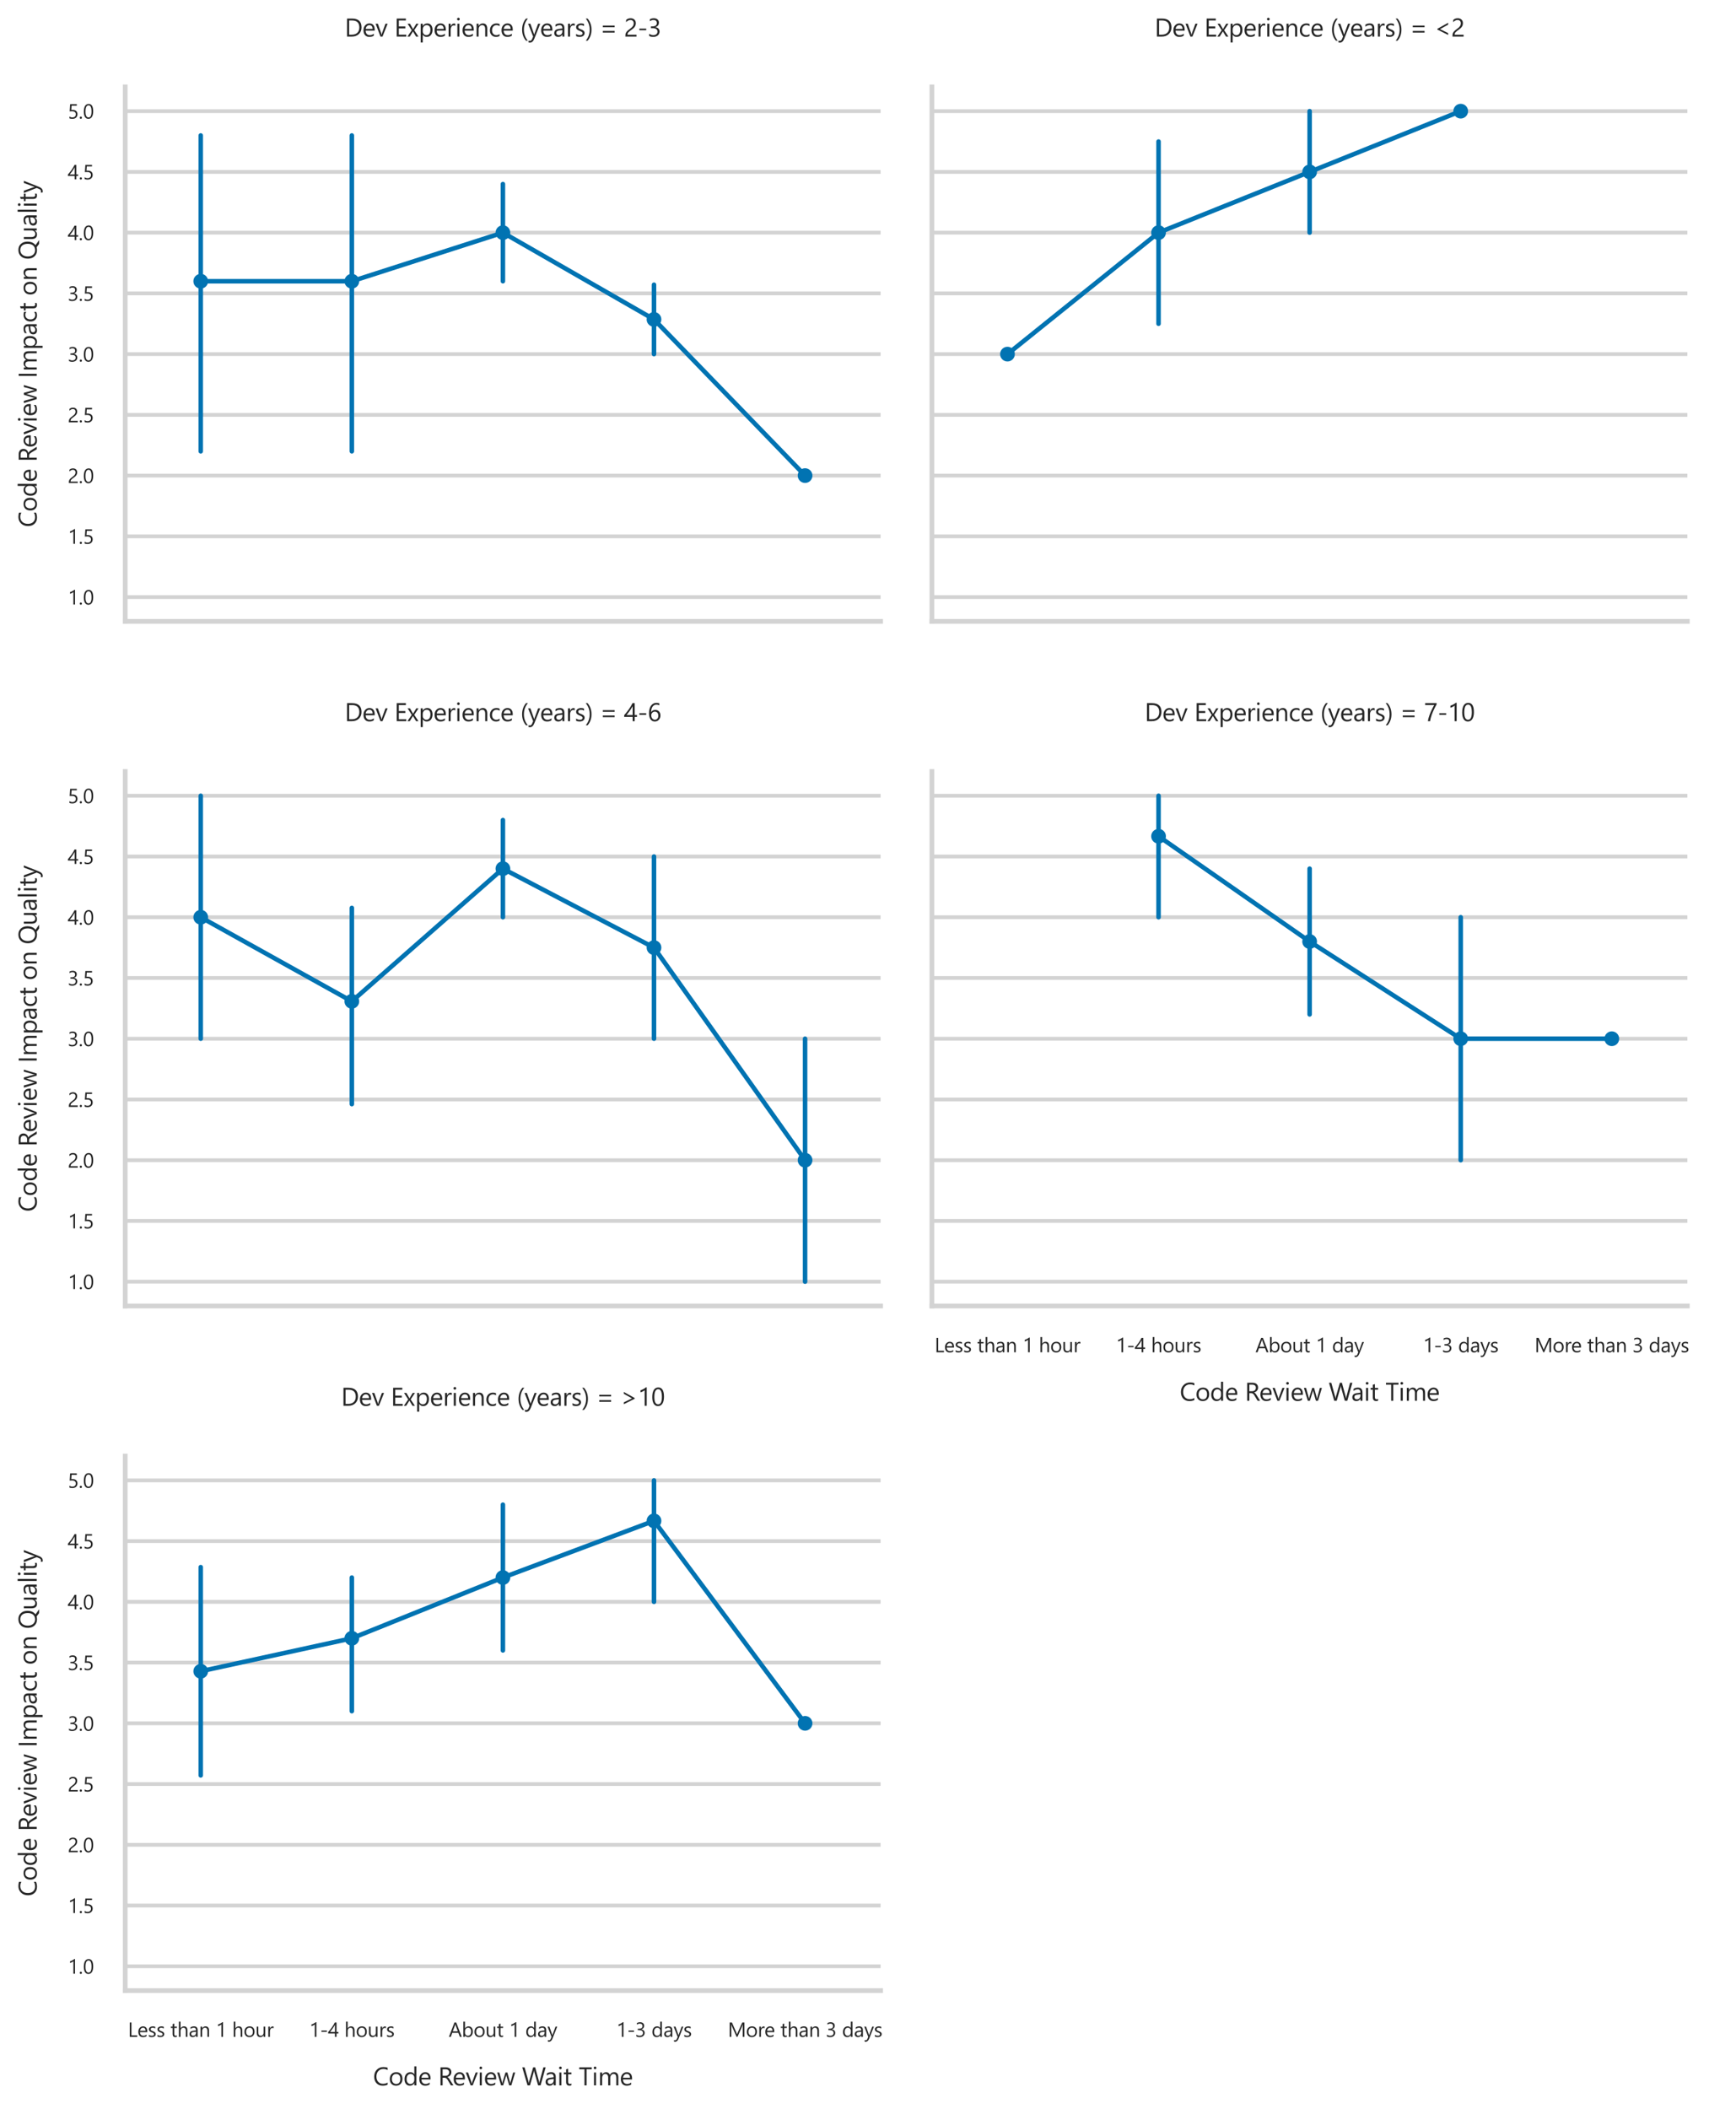 <?xml version="1.0" encoding="utf-8" standalone="no"?>
<!DOCTYPE svg PUBLIC "-//W3C//DTD SVG 1.1//EN"
  "http://www.w3.org/Graphics/SVG/1.1/DTD/svg11.dtd">
<svg xmlns:xlink="http://www.w3.org/1999/xlink" width="690.736pt" height="838.938pt" viewBox="0 0 690.736 838.938" xmlns="http://www.w3.org/2000/svg" version="1.1">
 <defs>
  <style type="text/css">*{stroke-linejoin: round; stroke-linecap: butt}</style>
 </defs>
 <g id="figure_1">
  <g id="patch_1">
   <path d="M 0 838.938 
L 690.736 838.938 
L 690.736 0 
L 0 0 
L 0 838.938 
z
" style="fill: none"/>
  </g>
  <g id="axes_1">
   <g id="patch_2">
    <path d="M 49.816 247.143 
L 350.389 247.143 
L 350.389 34.55 
L 49.816 34.55 
L 49.816 247.143 
z
" style="fill: none"/>
   </g>
   <g id="matplotlib.axis_1">
    <g id="xtick_1"/>
    <g id="xtick_2"/>
    <g id="xtick_3"/>
    <g id="xtick_4"/>
    <g id="xtick_5"/>
   </g>
   <g id="matplotlib.axis_2">
    <g id="ytick_1">
     <g id="line2d_1">
      <path d="M 49.816 237.48 
L 350.389 237.48 
" clip-path="url(#p5680278ce2)" style="fill: none; stroke: #d3d3d3; stroke-width: 1.5; stroke-linecap: round"/>
     </g>
     <g id="text_1">
      <!-- 1.0 -->
      <g style="fill: #262626" transform="translate(26.956 240.441) scale(0.08 -0.08)">
       <defs>
        <path id="SegoeUI-31" d="M 2263 0 
L 1750 0 
L 1750 3872 
Q 1691 3813 1577 3736 
Q 1463 3659 1320 3584 
Q 1178 3509 1020 3443 
Q 863 3378 713 3341 
L 713 3859 
Q 881 3906 1070 3986 
Q 1259 4066 1442 4164 
Q 1625 4263 1787 4370 
Q 1950 4478 2069 4581 
L 2263 4581 
L 2263 0 
z
" transform="scale(0.016)"/>
        <path id="SegoeUI-2e" d="M 697 -69 
Q 553 -69 451 34 
Q 350 138 350 281 
Q 350 425 451 529 
Q 553 634 697 634 
Q 844 634 947 529 
Q 1050 425 1050 281 
Q 1050 138 947 34 
Q 844 -69 697 -69 
z
" transform="scale(0.016)"/>
        <path id="SegoeUI-30" d="M 3188 2259 
Q 3188 1697 3086 1262 
Q 2984 828 2792 529 
Q 2600 231 2320 76 
Q 2041 -78 1684 -78 
Q 1347 -78 1083 70 
Q 819 219 637 503 
Q 456 788 362 1202 
Q 269 1616 269 2150 
Q 269 2738 367 3188 
Q 466 3638 656 3942 
Q 847 4247 1130 4401 
Q 1413 4556 1778 4556 
Q 3188 4556 3188 2259 
z
M 2663 2209 
Q 2663 4122 1753 4122 
Q 794 4122 794 2175 
Q 794 359 1734 359 
Q 2663 359 2663 2209 
z
" transform="scale(0.016)"/>
       </defs>
       <use xlink:href="#SegoeUI-31"/>
       <use xlink:href="#SegoeUI-2e" x="53.906"/>
       <use xlink:href="#SegoeUI-30" x="75.586"/>
      </g>
     </g>
    </g>
    <g id="ytick_2">
     <g id="line2d_2">
      <path d="M 49.816 213.322 
L 350.389 213.322 
" clip-path="url(#p5680278ce2)" style="fill: none; stroke: #d3d3d3; stroke-width: 1.5; stroke-linecap: round"/>
     </g>
     <g id="text_2">
      <!-- 1.5 -->
      <g style="fill: #262626" transform="translate(26.956 216.283) scale(0.08 -0.08)">
       <defs>
        <path id="SegoeUI-35" d="M 3028 1369 
Q 3028 1041 2915 775 
Q 2803 509 2595 318 
Q 2388 128 2094 25 
Q 1800 -78 1441 -78 
Q 816 -78 513 109 
L 513 653 
Q 969 359 1447 359 
Q 1691 359 1886 431 
Q 2081 503 2218 631 
Q 2356 759 2429 940 
Q 2503 1122 2503 1338 
Q 2503 1775 2209 2023 
Q 1916 2272 1356 2272 
Q 1266 2272 1166 2269 
Q 1066 2266 966 2261 
Q 866 2256 770 2250 
Q 675 2244 597 2234 
L 750 4481 
L 2822 4481 
L 2822 4019 
L 1194 4019 
L 1103 2703 
Q 1203 2709 1315 2714 
Q 1428 2719 1516 2719 
Q 1872 2719 2153 2625 
Q 2434 2531 2629 2357 
Q 2825 2184 2926 1932 
Q 3028 1681 3028 1369 
z
" transform="scale(0.016)"/>
       </defs>
       <use xlink:href="#SegoeUI-31"/>
       <use xlink:href="#SegoeUI-2e" x="53.906"/>
       <use xlink:href="#SegoeUI-35" x="75.586"/>
      </g>
     </g>
    </g>
    <g id="ytick_3">
     <g id="line2d_3">
      <path d="M 49.816 189.163 
L 350.389 189.163 
" clip-path="url(#p5680278ce2)" style="fill: none; stroke: #d3d3d3; stroke-width: 1.5; stroke-linecap: round"/>
     </g>
     <g id="text_3">
      <!-- 2.0 -->
      <g style="fill: #262626" transform="translate(26.956 192.125) scale(0.08 -0.08)">
       <defs>
        <path id="SegoeUI-32" d="M 2413 3306 
Q 2413 3513 2348 3666 
Q 2284 3819 2173 3920 
Q 2063 4022 1913 4072 
Q 1763 4122 1588 4122 
Q 1438 4122 1294 4081 
Q 1150 4041 1014 3969 
Q 878 3897 751 3797 
Q 625 3697 516 3575 
L 516 4125 
Q 731 4334 998 4445 
Q 1266 4556 1650 4556 
Q 1925 4556 2159 4476 
Q 2394 4397 2566 4244 
Q 2738 4091 2836 3866 
Q 2934 3641 2934 3350 
Q 2934 3084 2873 2868 
Q 2813 2653 2689 2462 
Q 2566 2272 2378 2097 
Q 2191 1922 1938 1741 
Q 1622 1516 1417 1356 
Q 1213 1197 1092 1058 
Q 972 919 923 780 
Q 875 641 875 459 
L 3106 459 
L 3106 0 
L 341 0 
L 341 222 
Q 341 509 403 728 
Q 466 947 609 1144 
Q 753 1341 986 1537 
Q 1219 1734 1556 1981 
Q 1800 2156 1964 2315 
Q 2128 2475 2228 2634 
Q 2328 2794 2370 2958 
Q 2413 3122 2413 3306 
z
" transform="scale(0.016)"/>
       </defs>
       <use xlink:href="#SegoeUI-32"/>
       <use xlink:href="#SegoeUI-2e" x="53.906"/>
       <use xlink:href="#SegoeUI-30" x="75.586"/>
      </g>
     </g>
    </g>
    <g id="ytick_4">
     <g id="line2d_4">
      <path d="M 49.816 165.005 
L 350.389 165.005 
" clip-path="url(#p5680278ce2)" style="fill: none; stroke: #d3d3d3; stroke-width: 1.5; stroke-linecap: round"/>
     </g>
     <g id="text_4">
      <!-- 2.5 -->
      <g style="fill: #262626" transform="translate(26.956 167.966) scale(0.08 -0.08)">
       <use xlink:href="#SegoeUI-32"/>
       <use xlink:href="#SegoeUI-2e" x="53.906"/>
       <use xlink:href="#SegoeUI-35" x="75.586"/>
      </g>
     </g>
    </g>
    <g id="ytick_5">
     <g id="line2d_5">
      <path d="M 49.816 140.847 
L 350.389 140.847 
" clip-path="url(#p5680278ce2)" style="fill: none; stroke: #d3d3d3; stroke-width: 1.5; stroke-linecap: round"/>
     </g>
     <g id="text_5">
      <!-- 3.0 -->
      <g style="fill: #262626" transform="translate(26.956 143.808) scale(0.08 -0.08)">
       <defs>
        <path id="SegoeUI-33" d="M 2978 1269 
Q 2978 966 2864 717 
Q 2750 469 2542 292 
Q 2334 116 2043 19 
Q 1753 -78 1403 -78 
Q 763 -78 384 166 
L 384 716 
Q 838 359 1422 359 
Q 1656 359 1845 418 
Q 2034 478 2170 590 
Q 2306 703 2379 862 
Q 2453 1022 2453 1222 
Q 2453 2100 1203 2100 
L 831 2100 
L 831 2534 
L 1184 2534 
Q 2291 2534 2291 3359 
Q 2291 4122 1447 4122 
Q 972 4122 556 3803 
L 556 4300 
Q 984 4556 1575 4556 
Q 1856 4556 2084 4478 
Q 2313 4400 2475 4259 
Q 2638 4119 2727 3922 
Q 2816 3725 2816 3488 
Q 2816 2603 1922 2350 
L 1922 2338 
Q 2150 2313 2344 2227 
Q 2538 2141 2678 2003 
Q 2819 1866 2898 1680 
Q 2978 1494 2978 1269 
z
" transform="scale(0.016)"/>
       </defs>
       <use xlink:href="#SegoeUI-33"/>
       <use xlink:href="#SegoeUI-2e" x="53.906"/>
       <use xlink:href="#SegoeUI-30" x="75.586"/>
      </g>
     </g>
    </g>
    <g id="ytick_6">
     <g id="line2d_6">
      <path d="M 49.816 116.688 
L 350.389 116.688 
" clip-path="url(#p5680278ce2)" style="fill: none; stroke: #d3d3d3; stroke-width: 1.5; stroke-linecap: round"/>
     </g>
     <g id="text_6">
      <!-- 3.5 -->
      <g style="fill: #262626" transform="translate(26.956 119.65) scale(0.08 -0.08)">
       <use xlink:href="#SegoeUI-33"/>
       <use xlink:href="#SegoeUI-2e" x="53.906"/>
       <use xlink:href="#SegoeUI-35" x="75.586"/>
      </g>
     </g>
    </g>
    <g id="ytick_7">
     <g id="line2d_7">
      <path d="M 49.816 92.53 
L 350.389 92.53 
" clip-path="url(#p5680278ce2)" style="fill: none; stroke: #d3d3d3; stroke-width: 1.5; stroke-linecap: round"/>
     </g>
     <g id="text_7">
      <!-- 4.0 -->
      <g style="fill: #262626" transform="translate(26.956 95.491) scale(0.08 -0.08)">
       <defs>
        <path id="SegoeUI-34" d="M 2656 4481 
L 2656 1522 
L 3231 1522 
L 3231 1053 
L 2656 1053 
L 2656 0 
L 2150 0 
L 2150 1053 
L 44 1053 
L 44 1497 
Q 338 1828 638 2204 
Q 938 2581 1211 2968 
Q 1484 3356 1717 3742 
Q 1950 4128 2109 4481 
L 2656 4481 
z
M 622 1522 
L 2150 1522 
L 2150 3716 
Q 1916 3306 1706 2984 
Q 1497 2663 1308 2400 
Q 1119 2138 947 1925 
Q 775 1713 622 1522 
z
" transform="scale(0.016)"/>
       </defs>
       <use xlink:href="#SegoeUI-34"/>
       <use xlink:href="#SegoeUI-2e" x="53.906"/>
       <use xlink:href="#SegoeUI-30" x="75.586"/>
      </g>
     </g>
    </g>
    <g id="ytick_8">
     <g id="line2d_8">
      <path d="M 49.816 68.372 
L 350.389 68.372 
" clip-path="url(#p5680278ce2)" style="fill: none; stroke: #d3d3d3; stroke-width: 1.5; stroke-linecap: round"/>
     </g>
     <g id="text_8">
      <!-- 4.5 -->
      <g style="fill: #262626" transform="translate(26.956 71.333) scale(0.08 -0.08)">
       <use xlink:href="#SegoeUI-34"/>
       <use xlink:href="#SegoeUI-2e" x="53.906"/>
       <use xlink:href="#SegoeUI-35" x="75.586"/>
      </g>
     </g>
    </g>
    <g id="ytick_9">
     <g id="line2d_9">
      <path d="M 49.816 44.213 
L 350.389 44.213 
" clip-path="url(#p5680278ce2)" style="fill: none; stroke: #d3d3d3; stroke-width: 1.5; stroke-linecap: round"/>
     </g>
     <g id="text_9">
      <!-- 5.0 -->
      <g style="fill: #262626" transform="translate(26.956 47.175) scale(0.08 -0.08)">
       <use xlink:href="#SegoeUI-35"/>
       <use xlink:href="#SegoeUI-2e" x="53.906"/>
       <use xlink:href="#SegoeUI-30" x="75.586"/>
      </g>
     </g>
    </g>
    <g id="text_10">
     <!-- Code Review Impact on Quality -->
     <g style="fill: #262626" transform="translate(14.603 209.707) rotate(-90) scale(0.1 -0.1)">
      <defs>
       <path id="SegoeUI-43" d="M 3638 188 
Q 3141 -75 2400 -75 
Q 1444 -75 869 540 
Q 294 1156 294 2156 
Q 294 3231 941 3893 
Q 1588 4556 2581 4556 
Q 3219 4556 3638 4372 
L 3638 3813 
Q 3156 4081 2575 4081 
Q 1803 4081 1323 3565 
Q 844 3050 844 2188 
Q 844 1369 1292 883 
Q 1741 397 2469 397 
Q 3144 397 3638 697 
L 3638 188 
z
" transform="scale(0.016)"/>
       <path id="SegoeUI-6f" d="M 1856 -75 
Q 1147 -75 723 373 
Q 300 822 300 1563 
Q 300 2369 740 2822 
Q 1181 3275 1931 3275 
Q 2647 3275 3048 2834 
Q 3450 2394 3450 1613 
Q 3450 847 3017 386 
Q 2584 -75 1856 -75 
z
M 1894 2844 
Q 1400 2844 1112 2508 
Q 825 2172 825 1581 
Q 825 1013 1115 684 
Q 1406 356 1894 356 
Q 2391 356 2658 678 
Q 2925 1000 2925 1594 
Q 2925 2194 2658 2519 
Q 2391 2844 1894 2844 
z
" transform="scale(0.016)"/>
       <path id="SegoeUI-64" d="M 3250 0 
L 2738 0 
L 2738 544 
L 2725 544 
Q 2369 -75 1625 -75 
Q 1022 -75 661 354 
Q 300 784 300 1525 
Q 300 2319 700 2797 
Q 1100 3275 1766 3275 
Q 2425 3275 2725 2756 
L 2738 2756 
L 2738 4738 
L 3250 4738 
L 3250 0 
z
M 2738 1447 
L 2738 1919 
Q 2738 2306 2481 2575 
Q 2225 2844 1831 2844 
Q 1363 2844 1094 2500 
Q 825 2156 825 1550 
Q 825 997 1083 676 
Q 1341 356 1775 356 
Q 2203 356 2470 665 
Q 2738 975 2738 1447 
z
" transform="scale(0.016)"/>
       <path id="SegoeUI-65" d="M 3091 1472 
L 831 1472 
Q 844 938 1119 647 
Q 1394 356 1875 356 
Q 2416 356 2869 713 
L 2869 231 
Q 2447 -75 1753 -75 
Q 1075 -75 687 361 
Q 300 797 300 1588 
Q 300 2334 723 2804 
Q 1147 3275 1775 3275 
Q 2403 3275 2747 2869 
Q 3091 2463 3091 1741 
L 3091 1472 
z
M 2566 1906 
Q 2563 2350 2352 2597 
Q 2141 2844 1766 2844 
Q 1403 2844 1150 2584 
Q 897 2325 838 1906 
L 2566 1906 
z
" transform="scale(0.016)"/>
       <path id="SegoeUI-20" transform="scale(0.016)"/>
       <path id="SegoeUI-52" d="M 3800 0 
L 3175 0 
L 2425 1256 
Q 2322 1431 2225 1554 
Q 2128 1678 2026 1756 
Q 1925 1834 1808 1870 
Q 1691 1906 1544 1906 
L 1113 1906 
L 1113 0 
L 588 0 
L 588 4481 
L 1925 4481 
Q 2219 4481 2467 4407 
Q 2716 4334 2898 4184 
Q 3081 4034 3184 3811 
Q 3288 3588 3288 3288 
Q 3288 3053 3217 2858 
Q 3147 2663 3017 2509 
Q 2888 2356 2705 2248 
Q 2522 2141 2294 2081 
L 2294 2069 
Q 2406 2019 2489 1955 
Q 2572 1891 2647 1803 
Q 2722 1716 2795 1605 
Q 2869 1494 2959 1347 
L 3800 0 
z
M 1113 4006 
L 1113 2381 
L 1825 2381 
Q 2022 2381 2189 2440 
Q 2356 2500 2478 2611 
Q 2600 2722 2669 2883 
Q 2738 3044 2738 3244 
Q 2738 3603 2505 3804 
Q 2272 4006 1831 4006 
L 1113 4006 
z
" transform="scale(0.016)"/>
       <path id="SegoeUI-76" d="M 3034 3200 
L 1759 0 
L 1256 0 
L 44 3200 
L 606 3200 
L 1419 875 
Q 1509 619 1531 428 
L 1544 428 
Q 1575 669 1644 863 
L 2494 3200 
L 3034 3200 
z
" transform="scale(0.016)"/>
       <path id="SegoeUI-69" d="M 781 4013 
Q 644 4013 547 4106 
Q 450 4200 450 4344 
Q 450 4488 547 4583 
Q 644 4678 781 4678 
Q 922 4678 1020 4583 
Q 1119 4488 1119 4344 
Q 1119 4206 1020 4109 
Q 922 4013 781 4013 
z
M 1031 0 
L 519 0 
L 519 3200 
L 1031 3200 
L 1031 0 
z
" transform="scale(0.016)"/>
       <path id="SegoeUI-77" d="M 4550 3200 
L 3591 0 
L 3059 0 
L 2400 2291 
Q 2363 2422 2350 2588 
L 2338 2588 
Q 2328 2475 2272 2297 
L 1556 0 
L 1044 0 
L 75 3200 
L 613 3200 
L 1275 794 
Q 1306 684 1319 506 
L 1344 506 
Q 1353 644 1400 800 
L 2138 3200 
L 2606 3200 
L 3269 788 
Q 3300 672 3316 500 
L 3341 500 
Q 3347 622 3394 788 
L 4044 3200 
L 4550 3200 
z
" transform="scale(0.016)"/>
       <path id="SegoeUI-49" d="M 1113 0 
L 588 0 
L 588 4481 
L 1113 4481 
L 1113 0 
z
" transform="scale(0.016)"/>
       <path id="SegoeUI-6d" d="M 5063 0 
L 4550 0 
L 4550 1838 
Q 4550 2369 4386 2606 
Q 4222 2844 3834 2844 
Q 3506 2844 3276 2544 
Q 3047 2244 3047 1825 
L 3047 0 
L 2534 0 
L 2534 1900 
Q 2534 2844 1806 2844 
Q 1469 2844 1250 2561 
Q 1031 2278 1031 1825 
L 1031 0 
L 519 0 
L 519 3200 
L 1031 3200 
L 1031 2694 
L 1044 2694 
Q 1384 3275 2038 3275 
Q 2366 3275 2609 3092 
Q 2853 2909 2944 2613 
Q 3300 3275 4006 3275 
Q 5063 3275 5063 1972 
L 5063 0 
z
" transform="scale(0.016)"/>
       <path id="SegoeUI-70" d="M 1044 463 
L 1031 463 
L 1031 -1472 
L 519 -1472 
L 519 3200 
L 1031 3200 
L 1031 2638 
L 1044 2638 
Q 1422 3275 2150 3275 
Q 2769 3275 3116 2845 
Q 3463 2416 3463 1694 
Q 3463 891 3072 408 
Q 2681 -75 2003 -75 
Q 1381 -75 1044 463 
z
M 1031 1753 
L 1031 1306 
Q 1031 909 1289 632 
Q 1547 356 1944 356 
Q 2409 356 2673 712 
Q 2938 1069 2938 1703 
Q 2938 2238 2691 2541 
Q 2444 2844 2022 2844 
Q 1575 2844 1303 2533 
Q 1031 2222 1031 1753 
z
" transform="scale(0.016)"/>
       <path id="SegoeUI-61" d="M 2809 0 
L 2297 0 
L 2297 500 
L 2284 500 
Q 1950 -75 1300 -75 
Q 822 -75 551 178 
Q 281 431 281 850 
Q 281 1747 1338 1894 
L 2297 2028 
Q 2297 2844 1638 2844 
Q 1059 2844 594 2450 
L 594 2975 
Q 1066 3275 1681 3275 
Q 2809 3275 2809 2081 
L 2809 0 
z
M 2297 1619 
L 1525 1513 
Q 1169 1463 987 1336 
Q 806 1209 806 888 
Q 806 653 973 504 
Q 1141 356 1419 356 
Q 1800 356 2048 623 
Q 2297 891 2297 1300 
L 2297 1619 
z
" transform="scale(0.016)"/>
       <path id="SegoeUI-63" d="M 2700 147 
Q 2331 -75 1825 -75 
Q 1141 -75 720 370 
Q 300 816 300 1525 
Q 300 2316 753 2795 
Q 1206 3275 1963 3275 
Q 2384 3275 2706 3119 
L 2706 2594 
Q 2350 2844 1944 2844 
Q 1453 2844 1139 2492 
Q 825 2141 825 1569 
Q 825 1006 1120 681 
Q 1416 356 1913 356 
Q 2331 356 2700 634 
L 2700 147 
z
" transform="scale(0.016)"/>
       <path id="SegoeUI-74" d="M 2003 31 
Q 1822 -69 1525 -69 
Q 684 -69 684 869 
L 684 2763 
L 134 2763 
L 134 3200 
L 684 3200 
L 684 3981 
L 1197 4147 
L 1197 3200 
L 2003 3200 
L 2003 2763 
L 1197 2763 
L 1197 959 
Q 1197 638 1306 500 
Q 1416 363 1669 363 
Q 1863 363 2003 469 
L 2003 31 
z
" transform="scale(0.016)"/>
       <path id="SegoeUI-6e" d="M 3175 0 
L 2663 0 
L 2663 1825 
Q 2663 2844 1919 2844 
Q 1534 2844 1282 2555 
Q 1031 2266 1031 1825 
L 1031 0 
L 519 0 
L 519 3200 
L 1031 3200 
L 1031 2669 
L 1044 2669 
Q 1406 3275 2094 3275 
Q 2619 3275 2897 2936 
Q 3175 2597 3175 1956 
L 3175 0 
z
" transform="scale(0.016)"/>
       <path id="SegoeUI-51" d="M 2394 -75 
Q 1444 -75 866 553 
Q 294 1181 294 2188 
Q 294 3272 878 3913 
Q 1466 4556 2469 4556 
Q 3394 4556 3963 3931 
Q 4531 3306 4531 2297 
Q 4531 1200 3950 563 
Q 3813 409 3656 300 
L 4916 -603 
L 3963 -603 
L 3119 28 
Q 2788 -75 2394 -75 
z
M 2431 4081 
Q 1725 4081 1284 3572 
Q 844 3063 844 2234 
Q 844 1409 1272 900 
Q 1703 397 2394 397 
Q 3131 397 3556 878 
Q 3981 1359 3981 2225 
Q 3981 3116 3569 3597 
Q 3156 4081 2431 4081 
z
" transform="scale(0.016)"/>
       <path id="SegoeUI-75" d="M 3106 0 
L 2594 0 
L 2594 506 
L 2581 506 
Q 2263 -75 1594 -75 
Q 450 -75 450 1288 
L 450 3200 
L 959 3200 
L 959 1369 
Q 959 356 1734 356 
Q 2109 356 2351 632 
Q 2594 909 2594 1356 
L 2594 3200 
L 3106 3200 
L 3106 0 
z
" transform="scale(0.016)"/>
       <path id="SegoeUI-6c" d="M 1031 0 
L 519 0 
L 519 4738 
L 1031 4738 
L 1031 0 
z
" transform="scale(0.016)"/>
       <path id="SegoeUI-79" d="M 3066 3200 
L 1594 -513 
Q 1200 -1506 488 -1506 
Q 288 -1506 153 -1466 
L 153 -1006 
Q 319 -1063 456 -1063 
Q 844 -1063 1038 -600 
L 1294 6 
L 44 3200 
L 613 3200 
L 1478 738 
Q 1494 691 1544 494 
L 1563 494 
Q 1578 569 1625 731 
L 2534 3200 
L 3066 3200 
z
" transform="scale(0.016)"/>
      </defs>
      <use xlink:href="#SegoeUI-43"/>
      <use xlink:href="#SegoeUI-6f" x="61.914"/>
      <use xlink:href="#SegoeUI-64" x="120.508"/>
      <use xlink:href="#SegoeUI-65" x="179.395"/>
      <use xlink:href="#SegoeUI-20" x="231.689"/>
      <use xlink:href="#SegoeUI-52" x="259.082"/>
      <use xlink:href="#SegoeUI-65" x="316.146"/>
      <use xlink:href="#SegoeUI-76" x="368.441"/>
      <use xlink:href="#SegoeUI-69" x="416.342"/>
      <use xlink:href="#SegoeUI-65" x="440.561"/>
      <use xlink:href="#SegoeUI-77" x="492.855"/>
      <use xlink:href="#SegoeUI-20" x="565.121"/>
      <use xlink:href="#SegoeUI-49" x="592.514"/>
      <use xlink:href="#SegoeUI-6d" x="619.125"/>
      <use xlink:href="#SegoeUI-70" x="705.258"/>
      <use xlink:href="#SegoeUI-61" x="762.672"/>
      <use xlink:href="#SegoeUI-63" x="813.551"/>
      <use xlink:href="#SegoeUI-74" x="859.742"/>
      <use xlink:href="#SegoeUI-20" x="893.629"/>
      <use xlink:href="#SegoeUI-6f" x="921.021"/>
      <use xlink:href="#SegoeUI-6e" x="979.615"/>
      <use xlink:href="#SegoeUI-20" x="1036.207"/>
      <use xlink:href="#SegoeUI-51" x="1063.6"/>
      <use xlink:href="#SegoeUI-75" x="1138.99"/>
      <use xlink:href="#SegoeUI-61" x="1195.582"/>
      <use xlink:href="#SegoeUI-6c" x="1246.461"/>
      <use xlink:href="#SegoeUI-69" x="1270.68"/>
      <use xlink:href="#SegoeUI-74" x="1294.898"/>
      <use xlink:href="#SegoeUI-79" x="1328.785"/>
     </g>
    </g>
   </g>
   <g id="line2d_10">
    <path d="M 79.874 111.857 
L 139.988 111.857 
L 200.103 92.53 
L 260.217 127.042 
L 320.332 189.163 
" clip-path="url(#p5680278ce2)" style="fill: none; stroke: #0173b2; stroke-width: 1.8; stroke-linecap: round"/>
    <defs>
     <path id="m2b91e2aefe" d="M 0 2.256 
C 0.598 2.256 1.172 2.018 1.595 1.595 
C 2.018 1.172 2.256 0.598 2.256 0 
C 2.256 -0.598 2.018 -1.172 1.595 -1.595 
C 1.172 -2.018 0.598 -2.256 0 -2.256 
C -0.598 -2.256 -1.172 -2.018 -1.595 -1.595 
C -2.018 -1.172 -2.256 -0.598 -2.256 0 
C -2.256 0.598 -2.018 1.172 -1.595 1.595 
C -1.172 2.018 -0.598 2.256 0 2.256 
z
" style="stroke: #0173b2; stroke-width: 1.35"/>
    </defs>
    <g clip-path="url(#p5680278ce2)">
     <use xlink:href="#m2b91e2aefe" x="79.874" y="111.857" style="fill: #0173b2; stroke: #0173b2; stroke-width: 1.35"/>
     <use xlink:href="#m2b91e2aefe" x="139.988" y="111.857" style="fill: #0173b2; stroke: #0173b2; stroke-width: 1.35"/>
     <use xlink:href="#m2b91e2aefe" x="200.103" y="92.53" style="fill: #0173b2; stroke: #0173b2; stroke-width: 1.35"/>
     <use xlink:href="#m2b91e2aefe" x="260.217" y="127.042" style="fill: #0173b2; stroke: #0173b2; stroke-width: 1.35"/>
     <use xlink:href="#m2b91e2aefe" x="320.332" y="189.163" style="fill: #0173b2; stroke: #0173b2; stroke-width: 1.35"/>
    </g>
   </g>
   <g id="line2d_11">
    <path d="M 79.874 179.5 
L 79.874 53.877 
" clip-path="url(#p5680278ce2)" style="fill: none; stroke: #0173b2; stroke-width: 1.8; stroke-linecap: round"/>
   </g>
   <g id="line2d_12">
    <path d="M 139.988 179.5 
L 139.988 53.877 
" clip-path="url(#p5680278ce2)" style="fill: none; stroke: #0173b2; stroke-width: 1.8; stroke-linecap: round"/>
   </g>
   <g id="line2d_13">
    <path d="M 200.103 111.857 
L 200.103 73.203 
" clip-path="url(#p5680278ce2)" style="fill: none; stroke: #0173b2; stroke-width: 1.8; stroke-linecap: round"/>
   </g>
   <g id="line2d_14">
    <path d="M 260.217 140.847 
L 260.217 113.237 
" clip-path="url(#p5680278ce2)" style="fill: none; stroke: #0173b2; stroke-width: 1.8; stroke-linecap: round"/>
   </g>
   <g id="line2d_15">
    <path clip-path="url(#p5680278ce2)" style="fill: none; stroke: #0173b2; stroke-width: 1.8; stroke-linecap: round"/>
   </g>
   <g id="patch_3">
    <path d="M 49.816 247.143 
L 49.816 34.55 
" style="fill: none; stroke: #d3d3d3; stroke-width: 1.875; stroke-linejoin: miter; stroke-linecap: square"/>
   </g>
   <g id="patch_4">
    <path d="M 49.816 247.143 
L 350.389 247.143 
" style="fill: none; stroke: #d3d3d3; stroke-width: 1.875; stroke-linejoin: miter; stroke-linecap: square"/>
   </g>
   <g id="text_11">
    <!-- Dev Experience (years) = 2-3 -->
    <g style="fill: #262626" transform="translate(137.139 14.55) scale(0.1 -0.1)">
     <defs>
      <path id="SegoeUI-44" d="M 588 0 
L 588 4481 
L 1825 4481 
Q 4194 4481 4194 2297 
Q 4194 1259 3536 629 
Q 2878 0 1775 0 
L 588 0 
z
M 1113 4006 
L 1113 475 
L 1781 475 
Q 2663 475 3153 947 
Q 3644 1419 3644 2284 
Q 3644 4006 1813 4006 
L 1113 4006 
z
" transform="scale(0.016)"/>
      <path id="SegoeUI-45" d="M 2963 0 
L 588 0 
L 588 4481 
L 2863 4481 
L 2863 4006 
L 1113 4006 
L 1113 2516 
L 2731 2516 
L 2731 2044 
L 1113 2044 
L 1113 475 
L 2963 475 
L 2963 0 
z
" transform="scale(0.016)"/>
      <path id="SegoeUI-78" d="M 2856 3200 
L 1781 1581 
L 2838 0 
L 2241 0 
L 1613 1038 
Q 1553 1134 1472 1281 
L 1459 1281 
Q 1444 1253 1313 1038 
L 672 0 
L 81 0 
L 1172 1569 
L 128 3200 
L 725 3200 
L 1344 2106 
Q 1413 1984 1478 1856 
L 1491 1856 
L 2291 3200 
L 2856 3200 
z
" transform="scale(0.016)"/>
      <path id="SegoeUI-72" d="M 2188 2681 
Q 2053 2784 1800 2784 
Q 1472 2784 1251 2475 
Q 1031 2166 1031 1631 
L 1031 0 
L 519 0 
L 519 3200 
L 1031 3200 
L 1031 2541 
L 1044 2541 
Q 1153 2878 1378 3067 
Q 1603 3256 1881 3256 
Q 2081 3256 2188 3213 
L 2188 2681 
z
" transform="scale(0.016)"/>
      <path id="SegoeUI-28" d="M 1863 -1019 
L 1406 -1019 
Q 438 88 438 1709 
Q 438 3338 1406 4481 
L 1869 4481 
Q 888 3294 888 1716 
Q 888 150 1863 -1019 
z
" transform="scale(0.016)"/>
      <path id="SegoeUI-73" d="M 325 116 
L 325 666 
Q 744 356 1247 356 
Q 1922 356 1922 806 
Q 1922 934 1864 1023 
Q 1806 1113 1707 1181 
Q 1609 1250 1476 1304 
Q 1344 1359 1191 1419 
Q 978 1503 817 1589 
Q 656 1675 548 1783 
Q 441 1891 386 2028 
Q 331 2166 331 2350 
Q 331 2575 434 2748 
Q 538 2922 709 3039 
Q 881 3156 1101 3215 
Q 1322 3275 1556 3275 
Q 1972 3275 2300 3131 
L 2300 2613 
Q 1947 2844 1488 2844 
Q 1344 2844 1228 2811 
Q 1113 2778 1030 2718 
Q 947 2659 901 2576 
Q 856 2494 856 2394 
Q 856 2269 901 2184 
Q 947 2100 1034 2034 
Q 1122 1969 1247 1916 
Q 1372 1863 1531 1800 
Q 1744 1719 1912 1633 
Q 2081 1547 2200 1439 
Q 2319 1331 2383 1190 
Q 2447 1050 2447 856 
Q 2447 619 2342 444 
Q 2238 269 2063 153 
Q 1888 38 1659 -18 
Q 1431 -75 1181 -75 
Q 688 -75 325 116 
z
" transform="scale(0.016)"/>
      <path id="SegoeUI-29" d="M 531 -1019 
L 75 -1019 
Q 1050 150 1050 1716 
Q 1050 3294 69 4481 
L 531 4481 
Q 1506 3338 1506 1709 
Q 1506 88 531 -1019 
z
" transform="scale(0.016)"/>
      <path id="SegoeUI-3d" d="M 3663 2325 
L 725 2325 
L 725 2738 
L 3663 2738 
L 3663 2325 
z
M 3663 994 
L 725 994 
L 725 1406 
L 3663 1406 
L 3663 994 
z
" transform="scale(0.016)"/>
      <path id="SegoeUI-2d" d="M 2156 1581 
L 450 1581 
L 450 1984 
L 2156 1984 
L 2156 1581 
z
" transform="scale(0.016)"/>
     </defs>
     <use xlink:href="#SegoeUI-44"/>
     <use xlink:href="#SegoeUI-65" x="70.117"/>
     <use xlink:href="#SegoeUI-76" x="122.412"/>
     <use xlink:href="#SegoeUI-20" x="170.312"/>
     <use xlink:href="#SegoeUI-45" x="197.705"/>
     <use xlink:href="#SegoeUI-78" x="248.291"/>
     <use xlink:href="#SegoeUI-70" x="294.189"/>
     <use xlink:href="#SegoeUI-65" x="352.979"/>
     <use xlink:href="#SegoeUI-72" x="405.273"/>
     <use xlink:href="#SegoeUI-69" x="440.039"/>
     <use xlink:href="#SegoeUI-65" x="464.258"/>
     <use xlink:href="#SegoeUI-6e" x="516.553"/>
     <use xlink:href="#SegoeUI-63" x="573.145"/>
     <use xlink:href="#SegoeUI-65" x="619.336"/>
     <use xlink:href="#SegoeUI-20" x="671.631"/>
     <use xlink:href="#SegoeUI-28" x="699.023"/>
     <use xlink:href="#SegoeUI-79" x="729.199"/>
     <use xlink:href="#SegoeUI-65" x="777.088"/>
     <use xlink:href="#SegoeUI-61" x="829.383"/>
     <use xlink:href="#SegoeUI-72" x="880.262"/>
     <use xlink:href="#SegoeUI-73" x="915.652"/>
     <use xlink:href="#SegoeUI-29" x="958.084"/>
     <use xlink:href="#SegoeUI-20" x="988.26"/>
     <use xlink:href="#SegoeUI-3d" x="1015.652"/>
     <use xlink:href="#SegoeUI-20" x="1084.061"/>
     <use xlink:href="#SegoeUI-32" x="1111.453"/>
     <use xlink:href="#SegoeUI-2d" x="1165.359"/>
     <use xlink:href="#SegoeUI-33" x="1205.35"/>
    </g>
   </g>
  </g>
  <g id="axes_2">
   <g id="patch_5">
    <path d="M 370.801 247.143 
L 671.374 247.143 
L 671.374 34.55 
L 370.801 34.55 
L 370.801 247.143 
z
" style="fill: none"/>
   </g>
   <g id="matplotlib.axis_3">
    <g id="xtick_6"/>
    <g id="xtick_7"/>
    <g id="xtick_8"/>
    <g id="xtick_9"/>
    <g id="xtick_10"/>
   </g>
   <g id="matplotlib.axis_4">
    <g id="ytick_10">
     <g id="line2d_16">
      <path d="M 370.801 237.48 
L 671.374 237.48 
" clip-path="url(#p55bdd08ad3)" style="fill: none; stroke: #d3d3d3; stroke-width: 1.5; stroke-linecap: round"/>
     </g>
    </g>
    <g id="ytick_11">
     <g id="line2d_17">
      <path d="M 370.801 213.322 
L 671.374 213.322 
" clip-path="url(#p55bdd08ad3)" style="fill: none; stroke: #d3d3d3; stroke-width: 1.5; stroke-linecap: round"/>
     </g>
    </g>
    <g id="ytick_12">
     <g id="line2d_18">
      <path d="M 370.801 189.163 
L 671.374 189.163 
" clip-path="url(#p55bdd08ad3)" style="fill: none; stroke: #d3d3d3; stroke-width: 1.5; stroke-linecap: round"/>
     </g>
    </g>
    <g id="ytick_13">
     <g id="line2d_19">
      <path d="M 370.801 165.005 
L 671.374 165.005 
" clip-path="url(#p55bdd08ad3)" style="fill: none; stroke: #d3d3d3; stroke-width: 1.5; stroke-linecap: round"/>
     </g>
    </g>
    <g id="ytick_14">
     <g id="line2d_20">
      <path d="M 370.801 140.847 
L 671.374 140.847 
" clip-path="url(#p55bdd08ad3)" style="fill: none; stroke: #d3d3d3; stroke-width: 1.5; stroke-linecap: round"/>
     </g>
    </g>
    <g id="ytick_15">
     <g id="line2d_21">
      <path d="M 370.801 116.688 
L 671.374 116.688 
" clip-path="url(#p55bdd08ad3)" style="fill: none; stroke: #d3d3d3; stroke-width: 1.5; stroke-linecap: round"/>
     </g>
    </g>
    <g id="ytick_16">
     <g id="line2d_22">
      <path d="M 370.801 92.53 
L 671.374 92.53 
" clip-path="url(#p55bdd08ad3)" style="fill: none; stroke: #d3d3d3; stroke-width: 1.5; stroke-linecap: round"/>
     </g>
    </g>
    <g id="ytick_17">
     <g id="line2d_23">
      <path d="M 370.801 68.372 
L 671.374 68.372 
" clip-path="url(#p55bdd08ad3)" style="fill: none; stroke: #d3d3d3; stroke-width: 1.5; stroke-linecap: round"/>
     </g>
    </g>
    <g id="ytick_18">
     <g id="line2d_24">
      <path d="M 370.801 44.213 
L 671.374 44.213 
" clip-path="url(#p55bdd08ad3)" style="fill: none; stroke: #d3d3d3; stroke-width: 1.5; stroke-linecap: round"/>
     </g>
    </g>
   </g>
   <g id="line2d_25">
    <path d="M 400.859 140.847 
L 460.973 92.53 
L 521.088 68.372 
L 581.202 44.213 
" clip-path="url(#p55bdd08ad3)" style="fill: none; stroke: #0173b2; stroke-width: 1.8; stroke-linecap: round"/>
    <g clip-path="url(#p55bdd08ad3)">
     <use xlink:href="#m2b91e2aefe" x="400.859" y="140.847" style="fill: #0173b2; stroke: #0173b2; stroke-width: 1.35"/>
     <use xlink:href="#m2b91e2aefe" x="460.973" y="92.53" style="fill: #0173b2; stroke: #0173b2; stroke-width: 1.35"/>
     <use xlink:href="#m2b91e2aefe" x="521.088" y="68.372" style="fill: #0173b2; stroke: #0173b2; stroke-width: 1.35"/>
     <use xlink:href="#m2b91e2aefe" x="581.202" y="44.213" style="fill: #0173b2; stroke: #0173b2; stroke-width: 1.35"/>
    </g>
   </g>
   <g id="line2d_26">
    <path d="M 400.859 140.847 
L 400.859 140.847 
" clip-path="url(#p55bdd08ad3)" style="fill: none; stroke: #0173b2; stroke-width: 1.8; stroke-linecap: round"/>
   </g>
   <g id="line2d_27">
    <path d="M 460.973 128.768 
L 460.973 56.292 
" clip-path="url(#p55bdd08ad3)" style="fill: none; stroke: #0173b2; stroke-width: 1.8; stroke-linecap: round"/>
   </g>
   <g id="line2d_28">
    <path d="M 521.088 92.53 
L 521.088 44.213 
" clip-path="url(#p55bdd08ad3)" style="fill: none; stroke: #0173b2; stroke-width: 1.8; stroke-linecap: round"/>
   </g>
   <g id="line2d_29">
    <path clip-path="url(#p55bdd08ad3)" style="fill: none; stroke: #0173b2; stroke-width: 1.8; stroke-linecap: round"/>
   </g>
   <g id="line2d_30">
    <path clip-path="url(#p55bdd08ad3)" style="fill: none; stroke: #0173b2; stroke-width: 1.8; stroke-linecap: round"/>
   </g>
   <g id="patch_6">
    <path d="M 370.801 247.143 
L 370.801 34.55 
" style="fill: none; stroke: #d3d3d3; stroke-width: 1.875; stroke-linejoin: miter; stroke-linecap: square"/>
   </g>
   <g id="patch_7">
    <path d="M 370.801 247.143 
L 671.374 247.143 
" style="fill: none; stroke: #d3d3d3; stroke-width: 1.875; stroke-linejoin: miter; stroke-linecap: square"/>
   </g>
   <g id="text_12">
    <!-- Dev Experience (years) = &lt;2 -->
    <g style="fill: #262626" transform="translate(459.398 14.55) scale(0.1 -0.1)">
     <defs>
      <path id="SegoeUI-3c" d="M 3538 397 
L 850 1747 
L 850 1931 
L 3538 3438 
L 3538 2969 
L 1531 1856 
L 1531 1844 
L 3538 863 
L 3538 397 
z
" transform="scale(0.016)"/>
     </defs>
     <use xlink:href="#SegoeUI-44"/>
     <use xlink:href="#SegoeUI-65" x="70.117"/>
     <use xlink:href="#SegoeUI-76" x="122.412"/>
     <use xlink:href="#SegoeUI-20" x="170.312"/>
     <use xlink:href="#SegoeUI-45" x="197.705"/>
     <use xlink:href="#SegoeUI-78" x="248.291"/>
     <use xlink:href="#SegoeUI-70" x="294.189"/>
     <use xlink:href="#SegoeUI-65" x="352.979"/>
     <use xlink:href="#SegoeUI-72" x="405.273"/>
     <use xlink:href="#SegoeUI-69" x="440.039"/>
     <use xlink:href="#SegoeUI-65" x="464.258"/>
     <use xlink:href="#SegoeUI-6e" x="516.553"/>
     <use xlink:href="#SegoeUI-63" x="573.145"/>
     <use xlink:href="#SegoeUI-65" x="619.336"/>
     <use xlink:href="#SegoeUI-20" x="671.631"/>
     <use xlink:href="#SegoeUI-28" x="699.023"/>
     <use xlink:href="#SegoeUI-79" x="729.199"/>
     <use xlink:href="#SegoeUI-65" x="777.088"/>
     <use xlink:href="#SegoeUI-61" x="829.383"/>
     <use xlink:href="#SegoeUI-72" x="880.262"/>
     <use xlink:href="#SegoeUI-73" x="915.652"/>
     <use xlink:href="#SegoeUI-29" x="958.084"/>
     <use xlink:href="#SegoeUI-20" x="988.26"/>
     <use xlink:href="#SegoeUI-3d" x="1015.652"/>
     <use xlink:href="#SegoeUI-20" x="1084.061"/>
     <use xlink:href="#SegoeUI-3c" x="1111.453"/>
     <use xlink:href="#SegoeUI-32" x="1179.861"/>
    </g>
   </g>
  </g>
  <g id="axes_3">
   <g id="patch_8">
    <path d="M 49.816 519.437 
L 350.389 519.437 
L 350.389 306.843 
L 49.816 306.843 
L 49.816 519.437 
z
" style="fill: none"/>
   </g>
   <g id="matplotlib.axis_5">
    <g id="xtick_11"/>
    <g id="xtick_12"/>
    <g id="xtick_13"/>
    <g id="xtick_14"/>
    <g id="xtick_15"/>
   </g>
   <g id="matplotlib.axis_6">
    <g id="ytick_19">
     <g id="line2d_31">
      <path d="M 49.816 509.773 
L 350.389 509.773 
" clip-path="url(#p973638868f)" style="fill: none; stroke: #d3d3d3; stroke-width: 1.5; stroke-linecap: round"/>
     </g>
     <g id="text_13">
      <!-- 1.0 -->
      <g style="fill: #262626" transform="translate(26.956 512.735) scale(0.08 -0.08)">
       <use xlink:href="#SegoeUI-31"/>
       <use xlink:href="#SegoeUI-2e" x="53.906"/>
       <use xlink:href="#SegoeUI-30" x="75.586"/>
      </g>
     </g>
    </g>
    <g id="ytick_20">
     <g id="line2d_32">
      <path d="M 49.816 485.615 
L 350.389 485.615 
" clip-path="url(#p973638868f)" style="fill: none; stroke: #d3d3d3; stroke-width: 1.5; stroke-linecap: round"/>
     </g>
     <g id="text_14">
      <!-- 1.5 -->
      <g style="fill: #262626" transform="translate(26.956 488.576) scale(0.08 -0.08)">
       <use xlink:href="#SegoeUI-31"/>
       <use xlink:href="#SegoeUI-2e" x="53.906"/>
       <use xlink:href="#SegoeUI-35" x="75.586"/>
      </g>
     </g>
    </g>
    <g id="ytick_21">
     <g id="line2d_33">
      <path d="M 49.816 461.457 
L 350.389 461.457 
" clip-path="url(#p973638868f)" style="fill: none; stroke: #d3d3d3; stroke-width: 1.5; stroke-linecap: round"/>
     </g>
     <g id="text_15">
      <!-- 2.0 -->
      <g style="fill: #262626" transform="translate(26.956 464.418) scale(0.08 -0.08)">
       <use xlink:href="#SegoeUI-32"/>
       <use xlink:href="#SegoeUI-2e" x="53.906"/>
       <use xlink:href="#SegoeUI-30" x="75.586"/>
      </g>
     </g>
    </g>
    <g id="ytick_22">
     <g id="line2d_34">
      <path d="M 49.816 437.298 
L 350.389 437.298 
" clip-path="url(#p973638868f)" style="fill: none; stroke: #d3d3d3; stroke-width: 1.5; stroke-linecap: round"/>
     </g>
     <g id="text_16">
      <!-- 2.5 -->
      <g style="fill: #262626" transform="translate(26.956 440.26) scale(0.08 -0.08)">
       <use xlink:href="#SegoeUI-32"/>
       <use xlink:href="#SegoeUI-2e" x="53.906"/>
       <use xlink:href="#SegoeUI-35" x="75.586"/>
      </g>
     </g>
    </g>
    <g id="ytick_23">
     <g id="line2d_35">
      <path d="M 49.816 413.14 
L 350.389 413.14 
" clip-path="url(#p973638868f)" style="fill: none; stroke: #d3d3d3; stroke-width: 1.5; stroke-linecap: round"/>
     </g>
     <g id="text_17">
      <!-- 3.0 -->
      <g style="fill: #262626" transform="translate(26.956 416.101) scale(0.08 -0.08)">
       <use xlink:href="#SegoeUI-33"/>
       <use xlink:href="#SegoeUI-2e" x="53.906"/>
       <use xlink:href="#SegoeUI-30" x="75.586"/>
      </g>
     </g>
    </g>
    <g id="ytick_24">
     <g id="line2d_36">
      <path d="M 49.816 388.982 
L 350.389 388.982 
" clip-path="url(#p973638868f)" style="fill: none; stroke: #d3d3d3; stroke-width: 1.5; stroke-linecap: round"/>
     </g>
     <g id="text_18">
      <!-- 3.5 -->
      <g style="fill: #262626" transform="translate(26.956 391.943) scale(0.08 -0.08)">
       <use xlink:href="#SegoeUI-33"/>
       <use xlink:href="#SegoeUI-2e" x="53.906"/>
       <use xlink:href="#SegoeUI-35" x="75.586"/>
      </g>
     </g>
    </g>
    <g id="ytick_25">
     <g id="line2d_37">
      <path d="M 49.816 364.823 
L 350.389 364.823 
" clip-path="url(#p973638868f)" style="fill: none; stroke: #d3d3d3; stroke-width: 1.5; stroke-linecap: round"/>
     </g>
     <g id="text_19">
      <!-- 4.0 -->
      <g style="fill: #262626" transform="translate(26.956 367.785) scale(0.08 -0.08)">
       <use xlink:href="#SegoeUI-34"/>
       <use xlink:href="#SegoeUI-2e" x="53.906"/>
       <use xlink:href="#SegoeUI-30" x="75.586"/>
      </g>
     </g>
    </g>
    <g id="ytick_26">
     <g id="line2d_38">
      <path d="M 49.816 340.665 
L 350.389 340.665 
" clip-path="url(#p973638868f)" style="fill: none; stroke: #d3d3d3; stroke-width: 1.5; stroke-linecap: round"/>
     </g>
     <g id="text_20">
      <!-- 4.5 -->
      <g style="fill: #262626" transform="translate(26.956 343.626) scale(0.08 -0.08)">
       <use xlink:href="#SegoeUI-34"/>
       <use xlink:href="#SegoeUI-2e" x="53.906"/>
       <use xlink:href="#SegoeUI-35" x="75.586"/>
      </g>
     </g>
    </g>
    <g id="ytick_27">
     <g id="line2d_39">
      <path d="M 49.816 316.507 
L 350.389 316.507 
" clip-path="url(#p973638868f)" style="fill: none; stroke: #d3d3d3; stroke-width: 1.5; stroke-linecap: round"/>
     </g>
     <g id="text_21">
      <!-- 5.0 -->
      <g style="fill: #262626" transform="translate(26.956 319.468) scale(0.08 -0.08)">
       <use xlink:href="#SegoeUI-35"/>
       <use xlink:href="#SegoeUI-2e" x="53.906"/>
       <use xlink:href="#SegoeUI-30" x="75.586"/>
      </g>
     </g>
    </g>
    <g id="text_22">
     <!-- Code Review Impact on Quality -->
     <g style="fill: #262626" transform="translate(14.603 482) rotate(-90) scale(0.1 -0.1)">
      <use xlink:href="#SegoeUI-43"/>
      <use xlink:href="#SegoeUI-6f" x="61.914"/>
      <use xlink:href="#SegoeUI-64" x="120.508"/>
      <use xlink:href="#SegoeUI-65" x="179.395"/>
      <use xlink:href="#SegoeUI-20" x="231.689"/>
      <use xlink:href="#SegoeUI-52" x="259.082"/>
      <use xlink:href="#SegoeUI-65" x="316.146"/>
      <use xlink:href="#SegoeUI-76" x="368.441"/>
      <use xlink:href="#SegoeUI-69" x="416.342"/>
      <use xlink:href="#SegoeUI-65" x="440.561"/>
      <use xlink:href="#SegoeUI-77" x="492.855"/>
      <use xlink:href="#SegoeUI-20" x="565.121"/>
      <use xlink:href="#SegoeUI-49" x="592.514"/>
      <use xlink:href="#SegoeUI-6d" x="619.125"/>
      <use xlink:href="#SegoeUI-70" x="705.258"/>
      <use xlink:href="#SegoeUI-61" x="762.672"/>
      <use xlink:href="#SegoeUI-63" x="813.551"/>
      <use xlink:href="#SegoeUI-74" x="859.742"/>
      <use xlink:href="#SegoeUI-20" x="893.629"/>
      <use xlink:href="#SegoeUI-6f" x="921.021"/>
      <use xlink:href="#SegoeUI-6e" x="979.615"/>
      <use xlink:href="#SegoeUI-20" x="1036.207"/>
      <use xlink:href="#SegoeUI-51" x="1063.6"/>
      <use xlink:href="#SegoeUI-75" x="1138.99"/>
      <use xlink:href="#SegoeUI-61" x="1195.582"/>
      <use xlink:href="#SegoeUI-6c" x="1246.461"/>
      <use xlink:href="#SegoeUI-69" x="1270.68"/>
      <use xlink:href="#SegoeUI-74" x="1294.898"/>
      <use xlink:href="#SegoeUI-79" x="1328.785"/>
     </g>
    </g>
   </g>
   <g id="line2d_40">
    <path d="M 79.874 364.823 
L 139.988 398.273 
L 200.103 345.497 
L 260.217 376.902 
L 320.332 461.457 
" clip-path="url(#p973638868f)" style="fill: none; stroke: #0173b2; stroke-width: 1.8; stroke-linecap: round"/>
    <g clip-path="url(#p973638868f)">
     <use xlink:href="#m2b91e2aefe" x="79.874" y="364.823" style="fill: #0173b2; stroke: #0173b2; stroke-width: 1.35"/>
     <use xlink:href="#m2b91e2aefe" x="139.988" y="398.273" style="fill: #0173b2; stroke: #0173b2; stroke-width: 1.35"/>
     <use xlink:href="#m2b91e2aefe" x="200.103" y="345.497" style="fill: #0173b2; stroke: #0173b2; stroke-width: 1.35"/>
     <use xlink:href="#m2b91e2aefe" x="260.217" y="376.902" style="fill: #0173b2; stroke: #0173b2; stroke-width: 1.35"/>
     <use xlink:href="#m2b91e2aefe" x="320.332" y="461.457" style="fill: #0173b2; stroke: #0173b2; stroke-width: 1.35"/>
    </g>
   </g>
   <g id="line2d_41">
    <path d="M 79.874 413.14 
L 79.874 316.507 
" clip-path="url(#p973638868f)" style="fill: none; stroke: #0173b2; stroke-width: 1.8; stroke-linecap: round"/>
   </g>
   <g id="line2d_42">
    <path d="M 139.988 439.157 
L 139.988 361.107 
" clip-path="url(#p973638868f)" style="fill: none; stroke: #0173b2; stroke-width: 1.8; stroke-linecap: round"/>
   </g>
   <g id="line2d_43">
    <path d="M 200.103 364.823 
L 200.103 326.17 
" clip-path="url(#p973638868f)" style="fill: none; stroke: #0173b2; stroke-width: 1.8; stroke-linecap: round"/>
   </g>
   <g id="line2d_44">
    <path d="M 260.217 413.14 
L 260.217 340.665 
" clip-path="url(#p973638868f)" style="fill: none; stroke: #0173b2; stroke-width: 1.8; stroke-linecap: round"/>
   </g>
   <g id="line2d_45">
    <path d="M 320.332 509.773 
L 320.332 413.14 
" clip-path="url(#p973638868f)" style="fill: none; stroke: #0173b2; stroke-width: 1.8; stroke-linecap: round"/>
   </g>
   <g id="patch_9">
    <path d="M 49.816 519.437 
L 49.816 306.843 
" style="fill: none; stroke: #d3d3d3; stroke-width: 1.875; stroke-linejoin: miter; stroke-linecap: square"/>
   </g>
   <g id="patch_10">
    <path d="M 49.816 519.437 
L 350.389 519.437 
" style="fill: none; stroke: #d3d3d3; stroke-width: 1.875; stroke-linejoin: miter; stroke-linecap: square"/>
   </g>
   <g id="text_23">
    <!-- Dev Experience (years) = 4-6 -->
    <g style="fill: #262626" transform="translate(137.139 286.843) scale(0.1 -0.1)">
     <defs>
      <path id="SegoeUI-36" d="M 3194 1422 
Q 3194 1094 3087 819 
Q 2981 544 2793 344 
Q 2606 144 2347 33 
Q 2088 -78 1784 -78 
Q 1447 -78 1180 62 
Q 913 203 727 467 
Q 541 731 444 1112 
Q 347 1494 347 1972 
Q 347 2556 476 3032 
Q 606 3509 845 3848 
Q 1084 4188 1421 4372 
Q 1759 4556 2175 4556 
Q 2638 4556 2919 4428 
L 2919 3944 
Q 2572 4122 2188 4122 
Q 1888 4122 1647 3987 
Q 1406 3853 1234 3608 
Q 1063 3363 970 3016 
Q 878 2669 878 2244 
L 891 2244 
Q 1200 2803 1913 2803 
Q 2206 2803 2442 2703 
Q 2678 2603 2845 2420 
Q 3013 2238 3103 1984 
Q 3194 1731 3194 1422 
z
M 2669 1356 
Q 2669 1591 2609 1778 
Q 2550 1966 2439 2097 
Q 2328 2228 2165 2298 
Q 2003 2369 1797 2369 
Q 1606 2369 1443 2297 
Q 1281 2225 1162 2101 
Q 1044 1978 976 1814 
Q 909 1650 909 1466 
Q 909 1234 975 1032 
Q 1041 831 1159 681 
Q 1278 531 1442 445 
Q 1606 359 1806 359 
Q 2000 359 2159 432 
Q 2319 506 2431 637 
Q 2544 769 2606 951 
Q 2669 1134 2669 1356 
z
" transform="scale(0.016)"/>
     </defs>
     <use xlink:href="#SegoeUI-44"/>
     <use xlink:href="#SegoeUI-65" x="70.117"/>
     <use xlink:href="#SegoeUI-76" x="122.412"/>
     <use xlink:href="#SegoeUI-20" x="170.312"/>
     <use xlink:href="#SegoeUI-45" x="197.705"/>
     <use xlink:href="#SegoeUI-78" x="248.291"/>
     <use xlink:href="#SegoeUI-70" x="294.189"/>
     <use xlink:href="#SegoeUI-65" x="352.979"/>
     <use xlink:href="#SegoeUI-72" x="405.273"/>
     <use xlink:href="#SegoeUI-69" x="440.039"/>
     <use xlink:href="#SegoeUI-65" x="464.258"/>
     <use xlink:href="#SegoeUI-6e" x="516.553"/>
     <use xlink:href="#SegoeUI-63" x="573.145"/>
     <use xlink:href="#SegoeUI-65" x="619.336"/>
     <use xlink:href="#SegoeUI-20" x="671.631"/>
     <use xlink:href="#SegoeUI-28" x="699.023"/>
     <use xlink:href="#SegoeUI-79" x="729.199"/>
     <use xlink:href="#SegoeUI-65" x="777.088"/>
     <use xlink:href="#SegoeUI-61" x="829.383"/>
     <use xlink:href="#SegoeUI-72" x="880.262"/>
     <use xlink:href="#SegoeUI-73" x="915.652"/>
     <use xlink:href="#SegoeUI-29" x="958.084"/>
     <use xlink:href="#SegoeUI-20" x="988.26"/>
     <use xlink:href="#SegoeUI-3d" x="1015.652"/>
     <use xlink:href="#SegoeUI-20" x="1084.061"/>
     <use xlink:href="#SegoeUI-34" x="1111.453"/>
     <use xlink:href="#SegoeUI-2d" x="1165.359"/>
     <use xlink:href="#SegoeUI-36" x="1205.35"/>
    </g>
   </g>
  </g>
  <g id="axes_4">
   <g id="patch_11">
    <path d="M 370.801 519.437 
L 671.374 519.437 
L 671.374 306.843 
L 370.801 306.843 
L 370.801 519.437 
z
" style="fill: none"/>
   </g>
   <g id="matplotlib.axis_7">
    <g id="xtick_16">
     <g id="text_24">
      <!-- Less than 1 hour -->
      <g style="fill: #262626" transform="translate(371.865 537.859) scale(0.08 -0.08)">
       <defs>
        <path id="SegoeUI-4c" d="M 2913 0 
L 588 0 
L 588 4481 
L 1113 4481 
L 1113 475 
L 2913 475 
L 2913 0 
z
" transform="scale(0.016)"/>
        <path id="SegoeUI-68" d="M 3175 0 
L 2663 0 
L 2663 1844 
Q 2663 2844 1919 2844 
Q 1544 2844 1287 2555 
Q 1031 2266 1031 1813 
L 1031 0 
L 519 0 
L 519 4738 
L 1031 4738 
L 1031 2669 
L 1044 2669 
Q 1413 3275 2094 3275 
Q 3175 3275 3175 1972 
L 3175 0 
z
" transform="scale(0.016)"/>
       </defs>
       <use xlink:href="#SegoeUI-4c"/>
       <use xlink:href="#SegoeUI-65" x="47.07"/>
       <use xlink:href="#SegoeUI-73" x="99.365"/>
       <use xlink:href="#SegoeUI-73" x="141.797"/>
       <use xlink:href="#SegoeUI-20" x="184.229"/>
       <use xlink:href="#SegoeUI-74" x="211.621"/>
       <use xlink:href="#SegoeUI-68" x="245.508"/>
       <use xlink:href="#SegoeUI-61" x="302.1"/>
       <use xlink:href="#SegoeUI-6e" x="352.979"/>
       <use xlink:href="#SegoeUI-20" x="409.57"/>
       <use xlink:href="#SegoeUI-31" x="436.963"/>
       <use xlink:href="#SegoeUI-20" x="490.869"/>
       <use xlink:href="#SegoeUI-68" x="518.262"/>
       <use xlink:href="#SegoeUI-6f" x="574.854"/>
       <use xlink:href="#SegoeUI-75" x="633.447"/>
       <use xlink:href="#SegoeUI-72" x="690.039"/>
      </g>
     </g>
    </g>
    <g id="xtick_17">
     <g id="text_25">
      <!-- 1-4 hours -->
      <g style="fill: #262626" transform="translate(443.981 537.859) scale(0.08 -0.08)">
       <use xlink:href="#SegoeUI-31"/>
       <use xlink:href="#SegoeUI-2d" x="53.906"/>
       <use xlink:href="#SegoeUI-34" x="93.896"/>
       <use xlink:href="#SegoeUI-20" x="147.803"/>
       <use xlink:href="#SegoeUI-68" x="175.195"/>
       <use xlink:href="#SegoeUI-6f" x="231.787"/>
       <use xlink:href="#SegoeUI-75" x="290.381"/>
       <use xlink:href="#SegoeUI-72" x="346.973"/>
       <use xlink:href="#SegoeUI-73" x="382.363"/>
      </g>
     </g>
    </g>
    <g id="xtick_18">
     <g id="text_26">
      <!-- About 1 day -->
      <g style="fill: #262626" transform="translate(499.519 537.859) scale(0.08 -0.08)">
       <defs>
        <path id="SegoeUI-41" d="M 4056 0 
L 3475 0 
L 3000 1256 
L 1100 1256 
L 653 0 
L 69 0 
L 1788 4481 
L 2331 4481 
L 4056 0 
z
M 2828 1728 
L 2125 3638 
Q 2091 3731 2056 3938 
L 2044 3938 
Q 2013 3747 1972 3638 
L 1275 1728 
L 2828 1728 
z
" transform="scale(0.016)"/>
        <path id="SegoeUI-62" d="M 1044 463 
L 1031 463 
L 1031 0 
L 519 0 
L 519 4738 
L 1031 4738 
L 1031 2638 
L 1044 2638 
Q 1422 3275 2150 3275 
Q 2766 3275 3114 2845 
Q 3463 2416 3463 1694 
Q 3463 891 3072 408 
Q 2681 -75 2003 -75 
Q 1369 -75 1044 463 
z
M 1031 1753 
L 1031 1306 
Q 1031 909 1289 632 
Q 1547 356 1944 356 
Q 2409 356 2673 712 
Q 2938 1069 2938 1703 
Q 2938 2238 2691 2541 
Q 2444 2844 2022 2844 
Q 1575 2844 1303 2533 
Q 1031 2222 1031 1753 
z
" transform="scale(0.016)"/>
       </defs>
       <use xlink:href="#SegoeUI-41"/>
       <use xlink:href="#SegoeUI-62" x="64.502"/>
       <use xlink:href="#SegoeUI-6f" x="123.291"/>
       <use xlink:href="#SegoeUI-75" x="181.885"/>
       <use xlink:href="#SegoeUI-74" x="238.477"/>
       <use xlink:href="#SegoeUI-20" x="272.363"/>
       <use xlink:href="#SegoeUI-31" x="299.756"/>
       <use xlink:href="#SegoeUI-20" x="353.662"/>
       <use xlink:href="#SegoeUI-64" x="381.055"/>
       <use xlink:href="#SegoeUI-61" x="439.941"/>
       <use xlink:href="#SegoeUI-79" x="490.82"/>
      </g>
     </g>
    </g>
    <g id="xtick_19">
     <g id="text_27">
      <!-- 1-3 days -->
      <g style="fill: #262626" transform="translate(566.171 537.859) scale(0.08 -0.08)">
       <use xlink:href="#SegoeUI-31"/>
       <use xlink:href="#SegoeUI-2d" x="53.906"/>
       <use xlink:href="#SegoeUI-33" x="93.896"/>
       <use xlink:href="#SegoeUI-20" x="147.803"/>
       <use xlink:href="#SegoeUI-64" x="175.195"/>
       <use xlink:href="#SegoeUI-61" x="234.082"/>
       <use xlink:href="#SegoeUI-79" x="284.961"/>
       <use xlink:href="#SegoeUI-73" x="333.35"/>
      </g>
     </g>
    </g>
    <g id="xtick_20">
     <g id="text_28">
      <!-- More than 3 days -->
      <g style="fill: #262626" transform="translate(610.569 537.859) scale(0.08 -0.08)">
       <defs>
        <path id="SegoeUI-4d" d="M 5156 0 
L 4634 0 
L 4634 3006 
Q 4634 3363 4678 3878 
L 4666 3878 
Q 4591 3575 4531 3444 
L 3000 0 
L 2744 0 
L 1216 3419 
Q 1150 3569 1081 3878 
L 1069 3878 
Q 1094 3609 1094 3000 
L 1094 0 
L 588 0 
L 588 4481 
L 1281 4481 
L 2656 1356 
Q 2816 997 2863 819 
L 2881 819 
Q 3016 1188 3097 1369 
L 4500 4481 
L 5156 4481 
L 5156 0 
z
" transform="scale(0.016)"/>
       </defs>
       <use xlink:href="#SegoeUI-4d"/>
       <use xlink:href="#SegoeUI-6f" x="89.795"/>
       <use xlink:href="#SegoeUI-72" x="148.389"/>
       <use xlink:href="#SegoeUI-65" x="181.779"/>
       <use xlink:href="#SegoeUI-20" x="234.074"/>
       <use xlink:href="#SegoeUI-74" x="261.467"/>
       <use xlink:href="#SegoeUI-68" x="295.354"/>
       <use xlink:href="#SegoeUI-61" x="351.945"/>
       <use xlink:href="#SegoeUI-6e" x="402.824"/>
       <use xlink:href="#SegoeUI-20" x="459.416"/>
       <use xlink:href="#SegoeUI-33" x="486.809"/>
       <use xlink:href="#SegoeUI-20" x="540.715"/>
       <use xlink:href="#SegoeUI-64" x="568.107"/>
       <use xlink:href="#SegoeUI-61" x="626.994"/>
       <use xlink:href="#SegoeUI-79" x="677.873"/>
       <use xlink:href="#SegoeUI-73" x="726.262"/>
      </g>
     </g>
    </g>
    <g id="text_29">
     <!-- Code Review Wait Time -->
     <g style="fill: #262626" transform="translate(469.407 557.145) scale(0.1 -0.1)">
      <defs>
       <path id="SegoeUI-57" d="M 5900 4481 
L 4634 0 
L 4019 0 
L 3097 3275 
Q 3038 3484 3025 3731 
L 3013 3731 
Q 2994 3500 2931 3281 
L 2003 0 
L 1394 0 
L 81 4481 
L 659 4481 
L 1613 1044 
Q 1672 828 1688 594 
L 1703 594 
Q 1719 759 1800 1044 
L 2791 4481 
L 3294 4481 
L 4244 1019 
Q 4294 841 4319 600 
L 4331 600 
Q 4344 763 4416 1031 
L 5331 4481 
L 5900 4481 
z
" transform="scale(0.016)"/>
       <path id="SegoeUI-54" d="M 3238 4006 
L 1944 4006 
L 1944 0 
L 1419 0 
L 1419 4006 
L 128 4006 
L 128 4481 
L 3238 4481 
L 3238 4006 
z
" transform="scale(0.016)"/>
      </defs>
      <use xlink:href="#SegoeUI-43"/>
      <use xlink:href="#SegoeUI-6f" x="61.914"/>
      <use xlink:href="#SegoeUI-64" x="120.508"/>
      <use xlink:href="#SegoeUI-65" x="179.395"/>
      <use xlink:href="#SegoeUI-20" x="231.689"/>
      <use xlink:href="#SegoeUI-52" x="259.082"/>
      <use xlink:href="#SegoeUI-65" x="316.146"/>
      <use xlink:href="#SegoeUI-76" x="368.441"/>
      <use xlink:href="#SegoeUI-69" x="416.342"/>
      <use xlink:href="#SegoeUI-65" x="440.561"/>
      <use xlink:href="#SegoeUI-77" x="492.855"/>
      <use xlink:href="#SegoeUI-20" x="565.121"/>
      <use xlink:href="#SegoeUI-57" x="592.514"/>
      <use xlink:href="#SegoeUI-61" x="682.172"/>
      <use xlink:href="#SegoeUI-69" x="733.051"/>
      <use xlink:href="#SegoeUI-74" x="757.27"/>
      <use xlink:href="#SegoeUI-20" x="791.156"/>
      <use xlink:href="#SegoeUI-54" x="818.549"/>
      <use xlink:href="#SegoeUI-69" x="870.941"/>
      <use xlink:href="#SegoeUI-6d" x="895.16"/>
      <use xlink:href="#SegoeUI-65" x="981.293"/>
     </g>
    </g>
   </g>
   <g id="matplotlib.axis_8">
    <g id="ytick_28">
     <g id="line2d_46">
      <path d="M 370.801 509.773 
L 671.374 509.773 
" clip-path="url(#pa7db161fe3)" style="fill: none; stroke: #d3d3d3; stroke-width: 1.5; stroke-linecap: round"/>
     </g>
    </g>
    <g id="ytick_29">
     <g id="line2d_47">
      <path d="M 370.801 485.615 
L 671.374 485.615 
" clip-path="url(#pa7db161fe3)" style="fill: none; stroke: #d3d3d3; stroke-width: 1.5; stroke-linecap: round"/>
     </g>
    </g>
    <g id="ytick_30">
     <g id="line2d_48">
      <path d="M 370.801 461.457 
L 671.374 461.457 
" clip-path="url(#pa7db161fe3)" style="fill: none; stroke: #d3d3d3; stroke-width: 1.5; stroke-linecap: round"/>
     </g>
    </g>
    <g id="ytick_31">
     <g id="line2d_49">
      <path d="M 370.801 437.298 
L 671.374 437.298 
" clip-path="url(#pa7db161fe3)" style="fill: none; stroke: #d3d3d3; stroke-width: 1.5; stroke-linecap: round"/>
     </g>
    </g>
    <g id="ytick_32">
     <g id="line2d_50">
      <path d="M 370.801 413.14 
L 671.374 413.14 
" clip-path="url(#pa7db161fe3)" style="fill: none; stroke: #d3d3d3; stroke-width: 1.5; stroke-linecap: round"/>
     </g>
    </g>
    <g id="ytick_33">
     <g id="line2d_51">
      <path d="M 370.801 388.982 
L 671.374 388.982 
" clip-path="url(#pa7db161fe3)" style="fill: none; stroke: #d3d3d3; stroke-width: 1.5; stroke-linecap: round"/>
     </g>
    </g>
    <g id="ytick_34">
     <g id="line2d_52">
      <path d="M 370.801 364.823 
L 671.374 364.823 
" clip-path="url(#pa7db161fe3)" style="fill: none; stroke: #d3d3d3; stroke-width: 1.5; stroke-linecap: round"/>
     </g>
    </g>
    <g id="ytick_35">
     <g id="line2d_53">
      <path d="M 370.801 340.665 
L 671.374 340.665 
" clip-path="url(#pa7db161fe3)" style="fill: none; stroke: #d3d3d3; stroke-width: 1.5; stroke-linecap: round"/>
     </g>
    </g>
    <g id="ytick_36">
     <g id="line2d_54">
      <path d="M 370.801 316.507 
L 671.374 316.507 
" clip-path="url(#pa7db161fe3)" style="fill: none; stroke: #d3d3d3; stroke-width: 1.5; stroke-linecap: round"/>
     </g>
    </g>
   </g>
   <g id="line2d_55">
    <path d="M 460.973 332.612 
L 521.088 374.487 
L 581.202 413.14 
L 641.317 413.14 
" clip-path="url(#pa7db161fe3)" style="fill: none; stroke: #0173b2; stroke-width: 1.8; stroke-linecap: round"/>
    <g clip-path="url(#pa7db161fe3)">
     <use xlink:href="#m2b91e2aefe" x="460.973" y="332.612" style="fill: #0173b2; stroke: #0173b2; stroke-width: 1.35"/>
     <use xlink:href="#m2b91e2aefe" x="521.088" y="374.487" style="fill: #0173b2; stroke: #0173b2; stroke-width: 1.35"/>
     <use xlink:href="#m2b91e2aefe" x="581.202" y="413.14" style="fill: #0173b2; stroke: #0173b2; stroke-width: 1.35"/>
     <use xlink:href="#m2b91e2aefe" x="641.317" y="413.14" style="fill: #0173b2; stroke: #0173b2; stroke-width: 1.35"/>
    </g>
   </g>
   <g id="line2d_56">
    <path clip-path="url(#pa7db161fe3)" style="fill: none; stroke: #0173b2; stroke-width: 1.8; stroke-linecap: round"/>
   </g>
   <g id="line2d_57">
    <path d="M 460.973 364.823 
L 460.973 316.507 
" clip-path="url(#pa7db161fe3)" style="fill: none; stroke: #0173b2; stroke-width: 1.8; stroke-linecap: round"/>
   </g>
   <g id="line2d_58">
    <path d="M 521.088 403.477 
L 521.088 345.497 
" clip-path="url(#pa7db161fe3)" style="fill: none; stroke: #0173b2; stroke-width: 1.8; stroke-linecap: round"/>
   </g>
   <g id="line2d_59">
    <path d="M 581.202 461.457 
L 581.202 364.823 
" clip-path="url(#pa7db161fe3)" style="fill: none; stroke: #0173b2; stroke-width: 1.8; stroke-linecap: round"/>
   </g>
   <g id="line2d_60">
    <path clip-path="url(#pa7db161fe3)" style="fill: none; stroke: #0173b2; stroke-width: 1.8; stroke-linecap: round"/>
   </g>
   <g id="patch_12">
    <path d="M 370.801 519.437 
L 370.801 306.843 
" style="fill: none; stroke: #d3d3d3; stroke-width: 1.875; stroke-linejoin: miter; stroke-linecap: square"/>
   </g>
   <g id="patch_13">
    <path d="M 370.801 519.437 
L 671.374 519.437 
" style="fill: none; stroke: #d3d3d3; stroke-width: 1.875; stroke-linejoin: miter; stroke-linecap: square"/>
   </g>
   <g id="text_30">
    <!-- Dev Experience (years) = 7-10 -->
    <g style="fill: #262626" transform="translate(455.428 286.843) scale(0.1 -0.1)">
     <defs>
      <path id="SegoeUI-37" d="M 3156 4184 
Q 3053 4006 2908 3740 
Q 2763 3475 2600 3144 
Q 2438 2813 2269 2431 
Q 2100 2050 1953 1644 
Q 1806 1238 1695 820 
Q 1584 403 1534 0 
L 984 0 
Q 1041 400 1158 817 
Q 1275 1234 1423 1636 
Q 1572 2038 1737 2409 
Q 1903 2781 2059 3093 
Q 2216 3406 2345 3645 
Q 2475 3884 2553 4019 
L 306 4019 
L 306 4481 
L 3156 4481 
L 3156 4184 
z
" transform="scale(0.016)"/>
     </defs>
     <use xlink:href="#SegoeUI-44"/>
     <use xlink:href="#SegoeUI-65" x="70.117"/>
     <use xlink:href="#SegoeUI-76" x="122.412"/>
     <use xlink:href="#SegoeUI-20" x="170.312"/>
     <use xlink:href="#SegoeUI-45" x="197.705"/>
     <use xlink:href="#SegoeUI-78" x="248.291"/>
     <use xlink:href="#SegoeUI-70" x="294.189"/>
     <use xlink:href="#SegoeUI-65" x="352.979"/>
     <use xlink:href="#SegoeUI-72" x="405.273"/>
     <use xlink:href="#SegoeUI-69" x="440.039"/>
     <use xlink:href="#SegoeUI-65" x="464.258"/>
     <use xlink:href="#SegoeUI-6e" x="516.553"/>
     <use xlink:href="#SegoeUI-63" x="573.145"/>
     <use xlink:href="#SegoeUI-65" x="619.336"/>
     <use xlink:href="#SegoeUI-20" x="671.631"/>
     <use xlink:href="#SegoeUI-28" x="699.023"/>
     <use xlink:href="#SegoeUI-79" x="729.199"/>
     <use xlink:href="#SegoeUI-65" x="777.088"/>
     <use xlink:href="#SegoeUI-61" x="829.383"/>
     <use xlink:href="#SegoeUI-72" x="880.262"/>
     <use xlink:href="#SegoeUI-73" x="915.652"/>
     <use xlink:href="#SegoeUI-29" x="958.084"/>
     <use xlink:href="#SegoeUI-20" x="988.26"/>
     <use xlink:href="#SegoeUI-3d" x="1015.652"/>
     <use xlink:href="#SegoeUI-20" x="1084.061"/>
     <use xlink:href="#SegoeUI-37" x="1111.453"/>
     <use xlink:href="#SegoeUI-2d" x="1165.359"/>
     <use xlink:href="#SegoeUI-31" x="1205.35"/>
     <use xlink:href="#SegoeUI-30" x="1259.256"/>
    </g>
   </g>
  </g>
  <g id="axes_5">
   <g id="patch_14">
    <path d="M 49.816 791.73 
L 350.389 791.73 
L 350.389 579.137 
L 49.816 579.137 
L 49.816 791.73 
z
" style="fill: none"/>
   </g>
   <g id="matplotlib.axis_9">
    <g id="xtick_21">
     <g id="text_31">
      <!-- Less than 1 hour -->
      <g style="fill: #262626" transform="translate(50.88 810.153) scale(0.08 -0.08)">
       <use xlink:href="#SegoeUI-4c"/>
       <use xlink:href="#SegoeUI-65" x="47.07"/>
       <use xlink:href="#SegoeUI-73" x="99.365"/>
       <use xlink:href="#SegoeUI-73" x="141.797"/>
       <use xlink:href="#SegoeUI-20" x="184.229"/>
       <use xlink:href="#SegoeUI-74" x="211.621"/>
       <use xlink:href="#SegoeUI-68" x="245.508"/>
       <use xlink:href="#SegoeUI-61" x="302.1"/>
       <use xlink:href="#SegoeUI-6e" x="352.979"/>
       <use xlink:href="#SegoeUI-20" x="409.57"/>
       <use xlink:href="#SegoeUI-31" x="436.963"/>
       <use xlink:href="#SegoeUI-20" x="490.869"/>
       <use xlink:href="#SegoeUI-68" x="518.262"/>
       <use xlink:href="#SegoeUI-6f" x="574.854"/>
       <use xlink:href="#SegoeUI-75" x="633.447"/>
       <use xlink:href="#SegoeUI-72" x="690.039"/>
      </g>
     </g>
    </g>
    <g id="xtick_22">
     <g id="text_32">
      <!-- 1-4 hours -->
      <g style="fill: #262626" transform="translate(122.996 810.153) scale(0.08 -0.08)">
       <use xlink:href="#SegoeUI-31"/>
       <use xlink:href="#SegoeUI-2d" x="53.906"/>
       <use xlink:href="#SegoeUI-34" x="93.896"/>
       <use xlink:href="#SegoeUI-20" x="147.803"/>
       <use xlink:href="#SegoeUI-68" x="175.195"/>
       <use xlink:href="#SegoeUI-6f" x="231.787"/>
       <use xlink:href="#SegoeUI-75" x="290.381"/>
       <use xlink:href="#SegoeUI-72" x="346.973"/>
       <use xlink:href="#SegoeUI-73" x="382.363"/>
      </g>
     </g>
    </g>
    <g id="xtick_23">
     <g id="text_33">
      <!-- About 1 day -->
      <g style="fill: #262626" transform="translate(178.534 810.153) scale(0.08 -0.08)">
       <use xlink:href="#SegoeUI-41"/>
       <use xlink:href="#SegoeUI-62" x="64.502"/>
       <use xlink:href="#SegoeUI-6f" x="123.291"/>
       <use xlink:href="#SegoeUI-75" x="181.885"/>
       <use xlink:href="#SegoeUI-74" x="238.477"/>
       <use xlink:href="#SegoeUI-20" x="272.363"/>
       <use xlink:href="#SegoeUI-31" x="299.756"/>
       <use xlink:href="#SegoeUI-20" x="353.662"/>
       <use xlink:href="#SegoeUI-64" x="381.055"/>
       <use xlink:href="#SegoeUI-61" x="439.941"/>
       <use xlink:href="#SegoeUI-79" x="490.82"/>
      </g>
     </g>
    </g>
    <g id="xtick_24">
     <g id="text_34">
      <!-- 1-3 days -->
      <g style="fill: #262626" transform="translate(245.186 810.153) scale(0.08 -0.08)">
       <use xlink:href="#SegoeUI-31"/>
       <use xlink:href="#SegoeUI-2d" x="53.906"/>
       <use xlink:href="#SegoeUI-33" x="93.896"/>
       <use xlink:href="#SegoeUI-20" x="147.803"/>
       <use xlink:href="#SegoeUI-64" x="175.195"/>
       <use xlink:href="#SegoeUI-61" x="234.082"/>
       <use xlink:href="#SegoeUI-79" x="284.961"/>
       <use xlink:href="#SegoeUI-73" x="333.35"/>
      </g>
     </g>
    </g>
    <g id="xtick_25">
     <g id="text_35">
      <!-- More than 3 days -->
      <g style="fill: #262626" transform="translate(289.584 810.153) scale(0.08 -0.08)">
       <use xlink:href="#SegoeUI-4d"/>
       <use xlink:href="#SegoeUI-6f" x="89.795"/>
       <use xlink:href="#SegoeUI-72" x="148.389"/>
       <use xlink:href="#SegoeUI-65" x="181.779"/>
       <use xlink:href="#SegoeUI-20" x="234.074"/>
       <use xlink:href="#SegoeUI-74" x="261.467"/>
       <use xlink:href="#SegoeUI-68" x="295.354"/>
       <use xlink:href="#SegoeUI-61" x="351.945"/>
       <use xlink:href="#SegoeUI-6e" x="402.824"/>
       <use xlink:href="#SegoeUI-20" x="459.416"/>
       <use xlink:href="#SegoeUI-33" x="486.809"/>
       <use xlink:href="#SegoeUI-20" x="540.715"/>
       <use xlink:href="#SegoeUI-64" x="568.107"/>
       <use xlink:href="#SegoeUI-61" x="626.994"/>
       <use xlink:href="#SegoeUI-79" x="677.873"/>
       <use xlink:href="#SegoeUI-73" x="726.262"/>
      </g>
     </g>
    </g>
    <g id="text_36">
     <!-- Code Review Wait Time -->
     <g style="fill: #262626" transform="translate(148.422 829.438) scale(0.1 -0.1)">
      <use xlink:href="#SegoeUI-43"/>
      <use xlink:href="#SegoeUI-6f" x="61.914"/>
      <use xlink:href="#SegoeUI-64" x="120.508"/>
      <use xlink:href="#SegoeUI-65" x="179.395"/>
      <use xlink:href="#SegoeUI-20" x="231.689"/>
      <use xlink:href="#SegoeUI-52" x="259.082"/>
      <use xlink:href="#SegoeUI-65" x="316.146"/>
      <use xlink:href="#SegoeUI-76" x="368.441"/>
      <use xlink:href="#SegoeUI-69" x="416.342"/>
      <use xlink:href="#SegoeUI-65" x="440.561"/>
      <use xlink:href="#SegoeUI-77" x="492.855"/>
      <use xlink:href="#SegoeUI-20" x="565.121"/>
      <use xlink:href="#SegoeUI-57" x="592.514"/>
      <use xlink:href="#SegoeUI-61" x="682.172"/>
      <use xlink:href="#SegoeUI-69" x="733.051"/>
      <use xlink:href="#SegoeUI-74" x="757.27"/>
      <use xlink:href="#SegoeUI-20" x="791.156"/>
      <use xlink:href="#SegoeUI-54" x="818.549"/>
      <use xlink:href="#SegoeUI-69" x="870.941"/>
      <use xlink:href="#SegoeUI-6d" x="895.16"/>
      <use xlink:href="#SegoeUI-65" x="981.293"/>
     </g>
    </g>
   </g>
   <g id="matplotlib.axis_10">
    <g id="ytick_37">
     <g id="line2d_61">
      <path d="M 49.816 782.067 
L 350.389 782.067 
" clip-path="url(#pe0404fcd94)" style="fill: none; stroke: #d3d3d3; stroke-width: 1.5; stroke-linecap: round"/>
     </g>
     <g id="text_37">
      <!-- 1.0 -->
      <g style="fill: #262626" transform="translate(26.956 785.028) scale(0.08 -0.08)">
       <use xlink:href="#SegoeUI-31"/>
       <use xlink:href="#SegoeUI-2e" x="53.906"/>
       <use xlink:href="#SegoeUI-30" x="75.586"/>
      </g>
     </g>
    </g>
    <g id="ytick_38">
     <g id="line2d_62">
      <path d="M 49.816 757.908 
L 350.389 757.908 
" clip-path="url(#pe0404fcd94)" style="fill: none; stroke: #d3d3d3; stroke-width: 1.5; stroke-linecap: round"/>
     </g>
     <g id="text_38">
      <!-- 1.5 -->
      <g style="fill: #262626" transform="translate(26.956 760.87) scale(0.08 -0.08)">
       <use xlink:href="#SegoeUI-31"/>
       <use xlink:href="#SegoeUI-2e" x="53.906"/>
       <use xlink:href="#SegoeUI-35" x="75.586"/>
      </g>
     </g>
    </g>
    <g id="ytick_39">
     <g id="line2d_63">
      <path d="M 49.816 733.75 
L 350.389 733.75 
" clip-path="url(#pe0404fcd94)" style="fill: none; stroke: #d3d3d3; stroke-width: 1.5; stroke-linecap: round"/>
     </g>
     <g id="text_39">
      <!-- 2.0 -->
      <g style="fill: #262626" transform="translate(26.956 736.711) scale(0.08 -0.08)">
       <use xlink:href="#SegoeUI-32"/>
       <use xlink:href="#SegoeUI-2e" x="53.906"/>
       <use xlink:href="#SegoeUI-30" x="75.586"/>
      </g>
     </g>
    </g>
    <g id="ytick_40">
     <g id="line2d_64">
      <path d="M 49.816 709.592 
L 350.389 709.592 
" clip-path="url(#pe0404fcd94)" style="fill: none; stroke: #d3d3d3; stroke-width: 1.5; stroke-linecap: round"/>
     </g>
     <g id="text_40">
      <!-- 2.5 -->
      <g style="fill: #262626" transform="translate(26.956 712.553) scale(0.08 -0.08)">
       <use xlink:href="#SegoeUI-32"/>
       <use xlink:href="#SegoeUI-2e" x="53.906"/>
       <use xlink:href="#SegoeUI-35" x="75.586"/>
      </g>
     </g>
    </g>
    <g id="ytick_41">
     <g id="line2d_65">
      <path d="M 49.816 685.433 
L 350.389 685.433 
" clip-path="url(#pe0404fcd94)" style="fill: none; stroke: #d3d3d3; stroke-width: 1.5; stroke-linecap: round"/>
     </g>
     <g id="text_41">
      <!-- 3.0 -->
      <g style="fill: #262626" transform="translate(26.956 688.395) scale(0.08 -0.08)">
       <use xlink:href="#SegoeUI-33"/>
       <use xlink:href="#SegoeUI-2e" x="53.906"/>
       <use xlink:href="#SegoeUI-30" x="75.586"/>
      </g>
     </g>
    </g>
    <g id="ytick_42">
     <g id="line2d_66">
      <path d="M 49.816 661.275 
L 350.389 661.275 
" clip-path="url(#pe0404fcd94)" style="fill: none; stroke: #d3d3d3; stroke-width: 1.5; stroke-linecap: round"/>
     </g>
     <g id="text_42">
      <!-- 3.5 -->
      <g style="fill: #262626" transform="translate(26.956 664.236) scale(0.08 -0.08)">
       <use xlink:href="#SegoeUI-33"/>
       <use xlink:href="#SegoeUI-2e" x="53.906"/>
       <use xlink:href="#SegoeUI-35" x="75.586"/>
      </g>
     </g>
    </g>
    <g id="ytick_43">
     <g id="line2d_67">
      <path d="M 49.816 637.117 
L 350.389 637.117 
" clip-path="url(#pe0404fcd94)" style="fill: none; stroke: #d3d3d3; stroke-width: 1.5; stroke-linecap: round"/>
     </g>
     <g id="text_43">
      <!-- 4.0 -->
      <g style="fill: #262626" transform="translate(26.956 640.078) scale(0.08 -0.08)">
       <use xlink:href="#SegoeUI-34"/>
       <use xlink:href="#SegoeUI-2e" x="53.906"/>
       <use xlink:href="#SegoeUI-30" x="75.586"/>
      </g>
     </g>
    </g>
    <g id="ytick_44">
     <g id="line2d_68">
      <path d="M 49.816 612.958 
L 350.389 612.958 
" clip-path="url(#pe0404fcd94)" style="fill: none; stroke: #d3d3d3; stroke-width: 1.5; stroke-linecap: round"/>
     </g>
     <g id="text_44">
      <!-- 4.5 -->
      <g style="fill: #262626" transform="translate(26.956 615.92) scale(0.08 -0.08)">
       <use xlink:href="#SegoeUI-34"/>
       <use xlink:href="#SegoeUI-2e" x="53.906"/>
       <use xlink:href="#SegoeUI-35" x="75.586"/>
      </g>
     </g>
    </g>
    <g id="ytick_45">
     <g id="line2d_69">
      <path d="M 49.816 588.8 
L 350.389 588.8 
" clip-path="url(#pe0404fcd94)" style="fill: none; stroke: #d3d3d3; stroke-width: 1.5; stroke-linecap: round"/>
     </g>
     <g id="text_45">
      <!-- 5.0 -->
      <g style="fill: #262626" transform="translate(26.956 591.761) scale(0.08 -0.08)">
       <use xlink:href="#SegoeUI-35"/>
       <use xlink:href="#SegoeUI-2e" x="53.906"/>
       <use xlink:href="#SegoeUI-30" x="75.586"/>
      </g>
     </g>
    </g>
    <g id="text_46">
     <!-- Code Review Impact on Quality -->
     <g style="fill: #262626" transform="translate(14.603 754.293) rotate(-90) scale(0.1 -0.1)">
      <use xlink:href="#SegoeUI-43"/>
      <use xlink:href="#SegoeUI-6f" x="61.914"/>
      <use xlink:href="#SegoeUI-64" x="120.508"/>
      <use xlink:href="#SegoeUI-65" x="179.395"/>
      <use xlink:href="#SegoeUI-20" x="231.689"/>
      <use xlink:href="#SegoeUI-52" x="259.082"/>
      <use xlink:href="#SegoeUI-65" x="316.146"/>
      <use xlink:href="#SegoeUI-76" x="368.441"/>
      <use xlink:href="#SegoeUI-69" x="416.342"/>
      <use xlink:href="#SegoeUI-65" x="440.561"/>
      <use xlink:href="#SegoeUI-77" x="492.855"/>
      <use xlink:href="#SegoeUI-20" x="565.121"/>
      <use xlink:href="#SegoeUI-49" x="592.514"/>
      <use xlink:href="#SegoeUI-6d" x="619.125"/>
      <use xlink:href="#SegoeUI-70" x="705.258"/>
      <use xlink:href="#SegoeUI-61" x="762.672"/>
      <use xlink:href="#SegoeUI-63" x="813.551"/>
      <use xlink:href="#SegoeUI-74" x="859.742"/>
      <use xlink:href="#SegoeUI-20" x="893.629"/>
      <use xlink:href="#SegoeUI-6f" x="921.021"/>
      <use xlink:href="#SegoeUI-6e" x="979.615"/>
      <use xlink:href="#SegoeUI-20" x="1036.207"/>
      <use xlink:href="#SegoeUI-51" x="1063.6"/>
      <use xlink:href="#SegoeUI-75" x="1138.99"/>
      <use xlink:href="#SegoeUI-61" x="1195.582"/>
      <use xlink:href="#SegoeUI-6c" x="1246.461"/>
      <use xlink:href="#SegoeUI-69" x="1270.68"/>
      <use xlink:href="#SegoeUI-74" x="1294.898"/>
      <use xlink:href="#SegoeUI-79" x="1328.785"/>
     </g>
    </g>
   </g>
   <g id="line2d_70">
    <path d="M 79.874 664.726 
L 139.988 651.612 
L 200.103 627.453 
L 260.217 604.906 
L 320.332 685.433 
" clip-path="url(#pe0404fcd94)" style="fill: none; stroke: #0173b2; stroke-width: 1.8; stroke-linecap: round"/>
    <g clip-path="url(#pe0404fcd94)">
     <use xlink:href="#m2b91e2aefe" x="79.874" y="664.726" style="fill: #0173b2; stroke: #0173b2; stroke-width: 1.35"/>
     <use xlink:href="#m2b91e2aefe" x="139.988" y="651.612" style="fill: #0173b2; stroke: #0173b2; stroke-width: 1.35"/>
     <use xlink:href="#m2b91e2aefe" x="200.103" y="627.453" style="fill: #0173b2; stroke: #0173b2; stroke-width: 1.35"/>
     <use xlink:href="#m2b91e2aefe" x="260.217" y="604.906" style="fill: #0173b2; stroke: #0173b2; stroke-width: 1.35"/>
     <use xlink:href="#m2b91e2aefe" x="320.332" y="685.433" style="fill: #0173b2; stroke: #0173b2; stroke-width: 1.35"/>
    </g>
   </g>
   <g id="line2d_71">
    <path d="M 79.874 706.14 
L 79.874 623.312 
" clip-path="url(#pe0404fcd94)" style="fill: none; stroke: #0173b2; stroke-width: 1.8; stroke-linecap: round"/>
   </g>
   <g id="line2d_72">
    <path d="M 139.988 680.602 
L 139.988 627.453 
" clip-path="url(#pe0404fcd94)" style="fill: none; stroke: #0173b2; stroke-width: 1.8; stroke-linecap: round"/>
   </g>
   <g id="line2d_73">
    <path d="M 200.103 656.443 
L 200.103 598.463 
" clip-path="url(#pe0404fcd94)" style="fill: none; stroke: #0173b2; stroke-width: 1.8; stroke-linecap: round"/>
   </g>
   <g id="line2d_74">
    <path d="M 260.217 637.117 
L 260.217 588.8 
" clip-path="url(#pe0404fcd94)" style="fill: none; stroke: #0173b2; stroke-width: 1.8; stroke-linecap: round"/>
   </g>
   <g id="line2d_75">
    <path clip-path="url(#pe0404fcd94)" style="fill: none; stroke: #0173b2; stroke-width: 1.8; stroke-linecap: round"/>
   </g>
   <g id="patch_15">
    <path d="M 49.816 791.73 
L 49.816 579.137 
" style="fill: none; stroke: #d3d3d3; stroke-width: 1.875; stroke-linejoin: miter; stroke-linecap: square"/>
   </g>
   <g id="patch_16">
    <path d="M 49.816 791.73 
L 350.389 791.73 
" style="fill: none; stroke: #d3d3d3; stroke-width: 1.875; stroke-linejoin: miter; stroke-linecap: square"/>
   </g>
   <g id="text_47">
    <!-- Dev Experience (years) = &gt;10 -->
    <g style="fill: #262626" transform="translate(135.718 559.137) scale(0.1 -0.1)">
     <defs>
      <path id="SegoeUI-3e" d="M 3538 1747 
L 850 397 
L 850 863 
L 2863 1838 
L 2863 1856 
L 850 2969 
L 850 3438 
L 3538 1931 
L 3538 1747 
z
" transform="scale(0.016)"/>
     </defs>
     <use xlink:href="#SegoeUI-44"/>
     <use xlink:href="#SegoeUI-65" x="70.117"/>
     <use xlink:href="#SegoeUI-76" x="122.412"/>
     <use xlink:href="#SegoeUI-20" x="170.312"/>
     <use xlink:href="#SegoeUI-45" x="197.705"/>
     <use xlink:href="#SegoeUI-78" x="248.291"/>
     <use xlink:href="#SegoeUI-70" x="294.189"/>
     <use xlink:href="#SegoeUI-65" x="352.979"/>
     <use xlink:href="#SegoeUI-72" x="405.273"/>
     <use xlink:href="#SegoeUI-69" x="440.039"/>
     <use xlink:href="#SegoeUI-65" x="464.258"/>
     <use xlink:href="#SegoeUI-6e" x="516.553"/>
     <use xlink:href="#SegoeUI-63" x="573.145"/>
     <use xlink:href="#SegoeUI-65" x="619.336"/>
     <use xlink:href="#SegoeUI-20" x="671.631"/>
     <use xlink:href="#SegoeUI-28" x="699.023"/>
     <use xlink:href="#SegoeUI-79" x="729.199"/>
     <use xlink:href="#SegoeUI-65" x="777.088"/>
     <use xlink:href="#SegoeUI-61" x="829.383"/>
     <use xlink:href="#SegoeUI-72" x="880.262"/>
     <use xlink:href="#SegoeUI-73" x="915.652"/>
     <use xlink:href="#SegoeUI-29" x="958.084"/>
     <use xlink:href="#SegoeUI-20" x="988.26"/>
     <use xlink:href="#SegoeUI-3d" x="1015.652"/>
     <use xlink:href="#SegoeUI-20" x="1084.061"/>
     <use xlink:href="#SegoeUI-3e" x="1111.453"/>
     <use xlink:href="#SegoeUI-31" x="1179.861"/>
     <use xlink:href="#SegoeUI-30" x="1233.768"/>
    </g>
   </g>
  </g>
  <g id="legend_1"/>
 </g>
 <defs>
  <clipPath id="p5680278ce2">
   <rect x="49.816" y="34.55" width="300.573" height="212.593"/>
  </clipPath>
  <clipPath id="p55bdd08ad3">
   <rect x="370.801" y="34.55" width="300.573" height="212.593"/>
  </clipPath>
  <clipPath id="p973638868f">
   <rect x="49.816" y="306.843" width="300.573" height="212.593"/>
  </clipPath>
  <clipPath id="pa7db161fe3">
   <rect x="370.801" y="306.843" width="300.573" height="212.593"/>
  </clipPath>
  <clipPath id="pe0404fcd94">
   <rect x="49.816" y="579.137" width="300.573" height="212.593"/>
  </clipPath>
 </defs>
</svg>
